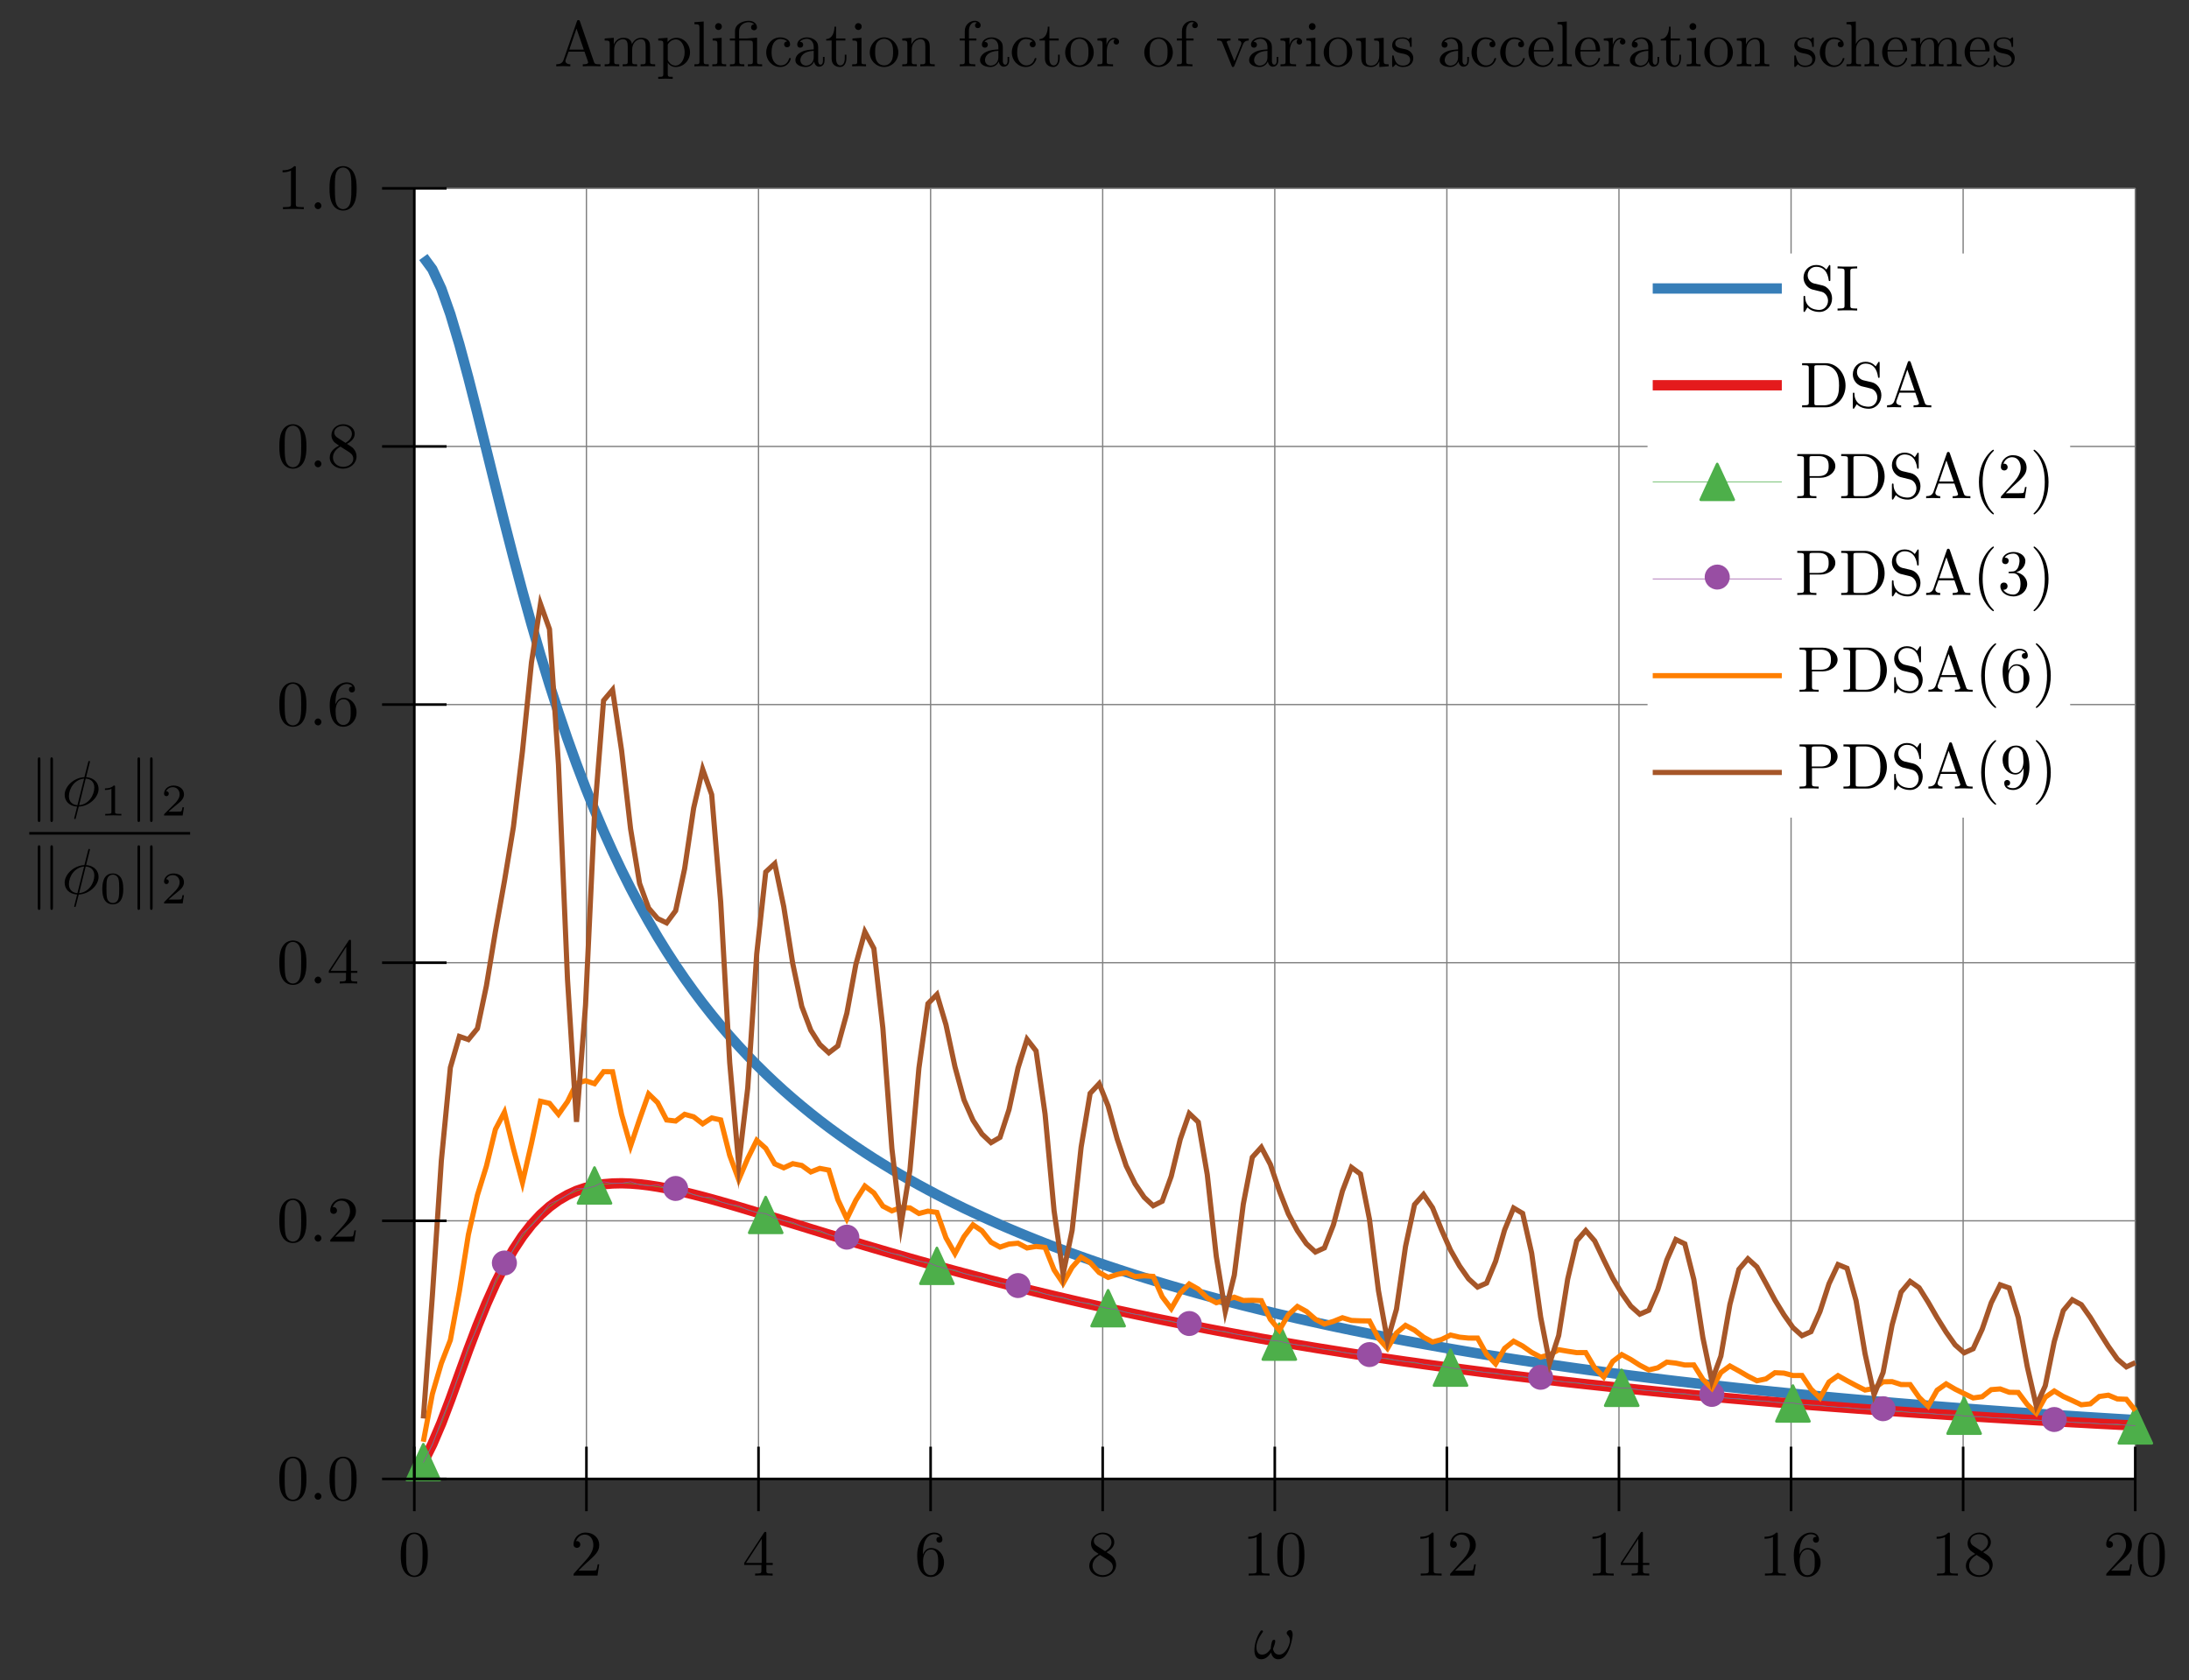 <?xml version="1.0" encoding="UTF-8"?>
<svg xmlns="http://www.w3.org/2000/svg" xmlns:xlink="http://www.w3.org/1999/xlink" width="337.903pt" height="259.387pt" viewBox="0 0 337.903 259.387" version="1.1">
<rect x="0" y="0" width="337.903" height="259.387" fill="#333333" stroke="none"/>
<defs>
<g>
<symbol overflow="visible" id="glyph0-0">
<path style="stroke:none;" d=""/>
</symbol>
<symbol overflow="visible" id="glyph0-1">
<path style="stroke:none;" d="M 3.812 -5.547 C 3.75 -5.656 3.719 -5.734 3.594 -5.734 C 3.531 -5.734 3.453 -5.719 3.375 -5.547 L 0.891 -0.172 C 0.844 -0.062 0.844 -0.047 0.844 0 C 0.844 0.203 1.031 0.203 1.188 0.203 L 6 0.203 C 6.156 0.203 6.344 0.203 6.344 0 C 6.344 -0.047 6.344 -0.078 6.297 -0.156 Z M 3.812 -5.547 "/>
</symbol>
<symbol overflow="visible" id="glyph1-0">
<path style="stroke:none;" d=""/>
</symbol>
<symbol overflow="visible" id="glyph1-1">
<path style="stroke:none;" d="M 4.422 -2.5 C 4.422 -3.562 3.531 -4.422 2.5 -4.422 C 1.422 -4.422 0.547 -3.531 0.547 -2.5 C 0.547 -1.438 1.422 -0.562 2.5 -0.562 C 3.531 -0.562 4.422 -1.422 4.422 -2.5 Z M 4.422 -2.5 "/>
</symbol>
<symbol overflow="visible" id="glyph1-2">
<path style="stroke:none;" d="M 1.719 -7.141 C 1.719 -7.297 1.719 -7.484 1.516 -7.484 C 1.312 -7.484 1.312 -7.25 1.312 -7.109 L 1.312 2.125 C 1.312 2.281 1.312 2.5 1.516 2.5 C 1.719 2.5 1.719 2.312 1.719 2.156 Z M 3.656 -7.109 C 3.656 -7.266 3.656 -7.484 3.453 -7.484 C 3.266 -7.484 3.266 -7.297 3.266 -7.141 L 3.266 2.156 C 3.266 2.312 3.266 2.5 3.453 2.5 C 3.656 2.5 3.656 2.266 3.656 2.125 Z M 3.656 -7.109 "/>
</symbol>
<symbol overflow="visible" id="glyph2-0">
<path style="stroke:none;" d=""/>
</symbol>
<symbol overflow="visible" id="glyph2-1">
<path style="stroke:none;" d="M 6.031 -3.703 C 6.031 -4.156 5.859 -4.406 5.625 -4.406 C 5.375 -4.406 5.109 -4.172 5.109 -3.938 C 5.109 -3.844 5.156 -3.734 5.25 -3.641 C 5.422 -3.484 5.609 -3.219 5.609 -2.797 C 5.609 -2.406 5.406 -1.828 5.109 -1.375 C 4.812 -0.953 4.438 -0.609 3.969 -0.609 C 3.406 -0.609 3.094 -0.969 3 -1.5 C 3.109 -1.766 3.344 -2.406 3.344 -2.688 C 3.344 -2.797 3.297 -2.906 3.156 -2.906 C 3.078 -2.906 2.969 -2.875 2.891 -2.734 C 2.781 -2.531 2.656 -1.891 2.656 -1.531 C 2.328 -1.062 1.938 -0.609 1.312 -0.609 C 0.641 -0.609 0.438 -1.203 0.438 -1.75 C 0.438 -3 1.453 -4.047 1.453 -4.172 C 1.453 -4.281 1.375 -4.359 1.266 -4.359 C 1.141 -4.359 1.062 -4.234 1 -4.141 C 0.5 -3.406 0.125 -2.219 0.125 -1.312 C 0.125 -0.625 0.344 0.109 1.172 0.109 C 1.875 0.109 2.344 -0.391 2.703 -0.938 C 2.797 -0.359 3.188 0.109 3.797 0.109 C 4.578 0.109 5.047 -0.5 5.406 -1.25 C 5.656 -1.734 6.031 -3.094 6.031 -3.703 Z M 6.031 -3.703 "/>
</symbol>
<symbol overflow="visible" id="glyph2-2">
<path style="stroke:none;" d="M 4.359 -6.672 C 4.359 -6.703 4.391 -6.812 4.391 -6.812 C 4.391 -6.828 4.391 -6.922 4.266 -6.922 C 4.172 -6.922 4.156 -6.891 4.109 -6.719 L 3.531 -4.422 C 1.953 -4.359 0.484 -3.047 0.484 -1.688 C 0.484 -0.734 1.188 0.047 2.406 0.125 C 2.328 0.422 2.25 0.75 2.172 1.062 C 2.047 1.531 1.953 1.906 1.953 1.938 C 1.953 2.031 2.031 2.047 2.078 2.047 C 2.125 2.047 2.141 2.031 2.172 2 C 2.188 1.984 2.25 1.75 2.281 1.609 L 2.656 0.125 C 4.266 0.062 5.719 -1.281 5.719 -2.609 C 5.719 -3.406 5.188 -4.312 3.797 -4.422 Z M 2.453 -0.094 C 1.859 -0.125 1.141 -0.484 1.141 -1.469 C 1.141 -2.672 2 -4.062 3.484 -4.203 Z M 3.734 -4.203 C 4.5 -4.156 5.062 -3.703 5.062 -2.828 C 5.062 -1.641 4.203 -0.219 2.719 -0.094 Z M 3.734 -4.203 "/>
</symbol>
<symbol overflow="visible" id="glyph3-0">
<path style="stroke:none;" d=""/>
</symbol>
<symbol overflow="visible" id="glyph3-1">
<path style="stroke:none;" d="M 4.578 -3.188 C 4.578 -3.984 4.531 -4.781 4.188 -5.516 C 3.734 -6.484 2.906 -6.641 2.5 -6.641 C 1.891 -6.641 1.172 -6.375 0.75 -5.453 C 0.438 -4.766 0.391 -3.984 0.391 -3.188 C 0.391 -2.438 0.422 -1.547 0.844 -0.781 C 1.266 0.016 2 0.219 2.484 0.219 C 3.016 0.219 3.781 0.016 4.219 -0.938 C 4.531 -1.625 4.578 -2.406 4.578 -3.188 Z M 2.484 0 C 2.094 0 1.5 -0.25 1.328 -1.203 C 1.219 -1.797 1.219 -2.719 1.219 -3.312 C 1.219 -3.953 1.219 -4.609 1.297 -5.141 C 1.484 -6.328 2.234 -6.422 2.484 -6.422 C 2.812 -6.422 3.469 -6.234 3.656 -5.25 C 3.766 -4.688 3.766 -3.938 3.766 -3.312 C 3.766 -2.562 3.766 -1.891 3.656 -1.25 C 3.5 -0.297 2.938 0 2.484 0 Z M 2.484 0 "/>
</symbol>
<symbol overflow="visible" id="glyph3-2">
<path style="stroke:none;" d="M 1.266 -0.766 L 2.328 -1.797 C 3.875 -3.172 4.469 -3.703 4.469 -4.703 C 4.469 -5.844 3.578 -6.641 2.359 -6.641 C 1.234 -6.641 0.5 -5.719 0.5 -4.828 C 0.5 -4.281 1 -4.281 1.031 -4.281 C 1.203 -4.281 1.547 -4.391 1.547 -4.812 C 1.547 -5.062 1.359 -5.328 1.016 -5.328 C 0.938 -5.328 0.922 -5.328 0.891 -5.312 C 1.109 -5.969 1.656 -6.328 2.234 -6.328 C 3.141 -6.328 3.562 -5.516 3.562 -4.703 C 3.562 -3.906 3.078 -3.125 2.516 -2.5 L 0.609 -0.375 C 0.5 -0.266 0.5 -0.234 0.5 0 L 4.203 0 L 4.469 -1.734 L 4.234 -1.734 C 4.172 -1.438 4.109 -1 4 -0.844 C 3.938 -0.766 3.281 -0.766 3.062 -0.766 Z M 1.266 -0.766 "/>
</symbol>
<symbol overflow="visible" id="glyph3-3">
<path style="stroke:none;" d="M 2.938 -1.641 L 2.938 -0.781 C 2.938 -0.422 2.906 -0.312 2.172 -0.312 L 1.969 -0.312 L 1.969 0 C 2.375 -0.031 2.891 -0.031 3.312 -0.031 C 3.734 -0.031 4.25 -0.031 4.672 0 L 4.672 -0.312 L 4.453 -0.312 C 3.719 -0.312 3.703 -0.422 3.703 -0.781 L 3.703 -1.641 L 4.688 -1.641 L 4.688 -1.953 L 3.703 -1.953 L 3.703 -6.484 C 3.703 -6.688 3.703 -6.75 3.531 -6.75 C 3.453 -6.75 3.422 -6.75 3.344 -6.625 L 0.281 -1.953 L 0.281 -1.641 Z M 2.984 -1.953 L 0.562 -1.953 L 2.984 -5.672 Z M 2.984 -1.953 "/>
</symbol>
<symbol overflow="visible" id="glyph3-4">
<path style="stroke:none;" d="M 1.312 -3.266 L 1.312 -3.516 C 1.312 -6.031 2.547 -6.391 3.062 -6.391 C 3.297 -6.391 3.719 -6.328 3.938 -5.984 C 3.781 -5.984 3.391 -5.984 3.391 -5.547 C 3.391 -5.234 3.625 -5.078 3.844 -5.078 C 4 -5.078 4.312 -5.172 4.312 -5.562 C 4.312 -6.156 3.875 -6.641 3.047 -6.641 C 1.766 -6.641 0.422 -5.359 0.422 -3.156 C 0.422 -0.484 1.578 0.219 2.5 0.219 C 3.609 0.219 4.562 -0.719 4.562 -2.031 C 4.562 -3.297 3.672 -4.25 2.562 -4.25 C 1.891 -4.25 1.516 -3.75 1.312 -3.266 Z M 2.5 -0.062 C 1.875 -0.062 1.578 -0.656 1.516 -0.812 C 1.328 -1.281 1.328 -2.078 1.328 -2.25 C 1.328 -3.031 1.656 -4.031 2.547 -4.031 C 2.719 -4.031 3.172 -4.031 3.484 -3.406 C 3.656 -3.047 3.656 -2.531 3.656 -2.047 C 3.656 -1.562 3.656 -1.062 3.484 -0.703 C 3.188 -0.109 2.734 -0.062 2.5 -0.062 Z M 2.5 -0.062 "/>
</symbol>
<symbol overflow="visible" id="glyph3-5">
<path style="stroke:none;" d="M 1.625 -4.562 C 1.172 -4.859 1.125 -5.188 1.125 -5.359 C 1.125 -5.969 1.781 -6.391 2.484 -6.391 C 3.203 -6.391 3.844 -5.875 3.844 -5.156 C 3.844 -4.578 3.453 -4.109 2.859 -3.766 Z M 3.078 -3.609 C 3.797 -3.984 4.281 -4.5 4.281 -5.156 C 4.281 -6.078 3.406 -6.641 2.5 -6.641 C 1.5 -6.641 0.688 -5.906 0.688 -4.969 C 0.688 -4.797 0.703 -4.344 1.125 -3.875 C 1.234 -3.766 1.609 -3.516 1.859 -3.344 C 1.281 -3.047 0.422 -2.5 0.422 -1.5 C 0.422 -0.453 1.438 0.219 2.484 0.219 C 3.609 0.219 4.562 -0.609 4.562 -1.672 C 4.562 -2.031 4.453 -2.484 4.062 -2.906 C 3.875 -3.109 3.719 -3.203 3.078 -3.609 Z M 2.078 -3.188 L 3.312 -2.406 C 3.594 -2.219 4.062 -1.922 4.062 -1.312 C 4.062 -0.578 3.312 -0.062 2.5 -0.062 C 1.641 -0.062 0.922 -0.672 0.922 -1.5 C 0.922 -2.078 1.234 -2.719 2.078 -3.188 Z M 2.078 -3.188 "/>
</symbol>
<symbol overflow="visible" id="glyph3-6">
<path style="stroke:none;" d="M 2.938 -6.375 C 2.938 -6.625 2.938 -6.641 2.703 -6.641 C 2.078 -6 1.203 -6 0.891 -6 L 0.891 -5.688 C 1.094 -5.688 1.672 -5.688 2.188 -5.953 L 2.188 -0.781 C 2.188 -0.422 2.156 -0.312 1.266 -0.312 L 0.953 -0.312 L 0.953 0 C 1.297 -0.031 2.156 -0.031 2.562 -0.031 C 2.953 -0.031 3.828 -0.031 4.172 0 L 4.172 -0.312 L 3.859 -0.312 C 2.953 -0.312 2.938 -0.422 2.938 -0.781 Z M 2.938 -6.375 "/>
</symbol>
<symbol overflow="visible" id="glyph3-7">
<path style="stroke:none;" d="M 1.906 -0.531 C 1.906 -0.812 1.672 -1.062 1.391 -1.062 C 1.094 -1.062 0.859 -0.812 0.859 -0.531 C 0.859 -0.234 1.094 0 1.391 0 C 1.672 0 1.906 -0.234 1.906 -0.531 Z M 1.906 -0.531 "/>
</symbol>
<symbol overflow="visible" id="glyph3-8">
<path style="stroke:none;" d="M 3.484 -3.875 L 2.203 -4.172 C 1.578 -4.328 1.203 -4.859 1.203 -5.438 C 1.203 -6.141 1.734 -6.75 2.516 -6.75 C 4.172 -6.75 4.391 -5.109 4.453 -4.672 C 4.469 -4.609 4.469 -4.547 4.578 -4.547 C 4.703 -4.547 4.703 -4.594 4.703 -4.781 L 4.703 -6.781 C 4.703 -6.953 4.703 -7.031 4.594 -7.031 C 4.531 -7.031 4.516 -7.016 4.453 -6.891 L 4.094 -6.328 C 3.797 -6.625 3.391 -7.031 2.5 -7.031 C 1.391 -7.031 0.562 -6.156 0.562 -5.094 C 0.562 -4.266 1.094 -3.531 1.859 -3.266 C 1.969 -3.234 2.484 -3.109 3.188 -2.938 C 3.453 -2.875 3.75 -2.797 4.031 -2.438 C 4.234 -2.172 4.344 -1.844 4.344 -1.516 C 4.344 -0.812 3.844 -0.094 3 -0.094 C 2.719 -0.094 1.953 -0.141 1.422 -0.625 C 0.844 -1.172 0.812 -1.797 0.812 -2.156 C 0.797 -2.266 0.719 -2.266 0.688 -2.266 C 0.562 -2.266 0.562 -2.188 0.562 -2.016 L 0.562 -0.016 C 0.562 0.156 0.562 0.219 0.672 0.219 C 0.734 0.219 0.75 0.203 0.812 0.094 C 0.812 0.078 0.844 0.047 1.172 -0.484 C 1.484 -0.141 2.125 0.219 3.016 0.219 C 4.172 0.219 4.969 -0.75 4.969 -1.859 C 4.969 -2.844 4.312 -3.672 3.484 -3.875 Z M 3.484 -3.875 "/>
</symbol>
<symbol overflow="visible" id="glyph3-9">
<path style="stroke:none;" d="M 2.25 -6.031 C 2.25 -6.391 2.266 -6.5 3.062 -6.5 L 3.312 -6.5 L 3.312 -6.812 C 2.969 -6.781 2.188 -6.781 1.797 -6.781 C 1.422 -6.781 0.625 -6.781 0.281 -6.812 L 0.281 -6.5 L 0.531 -6.5 C 1.328 -6.5 1.359 -6.391 1.359 -6.031 L 1.359 -0.781 C 1.359 -0.422 1.328 -0.312 0.531 -0.312 L 0.281 -0.312 L 0.281 0 C 0.625 -0.031 1.422 -0.031 1.797 -0.031 C 2.188 -0.031 2.969 -0.031 3.312 0 L 3.312 -0.312 L 3.062 -0.312 C 2.266 -0.312 2.25 -0.422 2.25 -0.781 Z M 2.25 -6.031 "/>
</symbol>
<symbol overflow="visible" id="glyph3-10">
<path style="stroke:none;" d="M 0.344 -6.812 L 0.344 -6.5 L 0.594 -6.5 C 1.359 -6.5 1.375 -6.391 1.375 -6.031 L 1.375 -0.781 C 1.375 -0.422 1.359 -0.312 0.594 -0.312 L 0.344 -0.312 L 0.344 0 L 4 0 C 5.672 0 7.047 -1.469 7.047 -3.344 C 7.047 -5.25 5.703 -6.812 4 -6.812 Z M 2.719 -0.312 C 2.25 -0.312 2.234 -0.375 2.234 -0.703 L 2.234 -6.094 C 2.234 -6.438 2.25 -6.5 2.719 -6.5 L 3.719 -6.5 C 4.344 -6.5 5.031 -6.281 5.531 -5.578 C 5.969 -4.984 6.047 -4.125 6.047 -3.344 C 6.047 -2.25 5.859 -1.641 5.5 -1.156 C 5.297 -0.891 4.734 -0.312 3.734 -0.312 Z M 2.719 -0.312 "/>
</symbol>
<symbol overflow="visible" id="glyph3-11">
<path style="stroke:none;" d="M 3.969 -6.938 C 3.922 -7.062 3.891 -7.141 3.734 -7.141 C 3.578 -7.141 3.547 -7.078 3.5 -6.938 L 1.438 -0.984 C 1.25 -0.469 0.859 -0.312 0.312 -0.312 L 0.312 0 C 0.547 -0.016 0.984 -0.031 1.328 -0.031 C 1.641 -0.031 2.156 -0.016 2.484 0 L 2.484 -0.312 C 1.984 -0.312 1.734 -0.562 1.734 -0.812 C 1.734 -0.844 1.75 -0.953 1.75 -0.969 L 2.219 -2.266 L 4.672 -2.266 L 5.203 -0.75 C 5.219 -0.703 5.234 -0.641 5.234 -0.609 C 5.234 -0.312 4.672 -0.312 4.406 -0.312 L 4.406 0 C 4.766 -0.031 5.469 -0.031 5.844 -0.031 C 6.266 -0.031 6.734 -0.016 7.141 0 L 7.141 -0.312 L 6.969 -0.312 C 6.375 -0.312 6.234 -0.375 6.125 -0.703 Z M 3.438 -5.828 L 4.562 -2.578 L 2.328 -2.578 Z M 3.438 -5.828 "/>
</symbol>
<symbol overflow="visible" id="glyph3-12">
<path style="stroke:none;" d="M 2.266 -3.156 L 3.953 -3.156 C 5.141 -3.156 6.219 -3.953 6.219 -4.953 C 6.219 -5.938 5.234 -6.812 3.875 -6.812 L 0.344 -6.812 L 0.344 -6.5 L 0.594 -6.5 C 1.359 -6.5 1.375 -6.391 1.375 -6.031 L 1.375 -0.781 C 1.375 -0.422 1.359 -0.312 0.594 -0.312 L 0.344 -0.312 L 0.344 0 C 0.703 -0.031 1.438 -0.031 1.812 -0.031 C 2.188 -0.031 2.938 -0.031 3.297 0 L 3.297 -0.312 L 3.047 -0.312 C 2.281 -0.312 2.266 -0.422 2.266 -0.781 Z M 2.234 -3.406 L 2.234 -6.094 C 2.234 -6.438 2.25 -6.5 2.719 -6.5 L 3.609 -6.5 C 5.188 -6.5 5.188 -5.438 5.188 -4.953 C 5.188 -4.484 5.188 -3.406 3.609 -3.406 Z M 2.234 -3.406 "/>
</symbol>
<symbol overflow="visible" id="glyph3-13">
<path style="stroke:none;" d="M 3.297 2.391 C 3.297 2.359 3.297 2.344 3.125 2.172 C 1.891 0.922 1.562 -0.969 1.562 -2.5 C 1.562 -4.234 1.938 -5.969 3.172 -7.203 C 3.297 -7.328 3.297 -7.344 3.297 -7.375 C 3.297 -7.453 3.266 -7.484 3.203 -7.484 C 3.094 -7.484 2.203 -6.797 1.609 -5.531 C 1.109 -4.438 0.984 -3.328 0.984 -2.5 C 0.984 -1.719 1.094 -0.516 1.641 0.625 C 2.25 1.844 3.094 2.5 3.203 2.5 C 3.266 2.5 3.297 2.469 3.297 2.391 Z M 3.297 2.391 "/>
</symbol>
<symbol overflow="visible" id="glyph3-14">
<path style="stroke:none;" d="M 2.875 -2.5 C 2.875 -3.266 2.766 -4.469 2.219 -5.609 C 1.625 -6.828 0.766 -7.484 0.672 -7.484 C 0.609 -7.484 0.562 -7.438 0.562 -7.375 C 0.562 -7.344 0.562 -7.328 0.75 -7.141 C 1.734 -6.156 2.297 -4.578 2.297 -2.5 C 2.297 -0.781 1.938 0.969 0.703 2.219 C 0.562 2.344 0.562 2.359 0.562 2.391 C 0.562 2.453 0.609 2.5 0.672 2.5 C 0.766 2.5 1.672 1.812 2.25 0.547 C 2.766 -0.547 2.875 -1.656 2.875 -2.5 Z M 2.875 -2.5 "/>
</symbol>
<symbol overflow="visible" id="glyph3-15">
<path style="stroke:none;" d="M 2.891 -3.516 C 3.703 -3.781 4.281 -4.469 4.281 -5.266 C 4.281 -6.078 3.406 -6.641 2.453 -6.641 C 1.453 -6.641 0.688 -6.047 0.688 -5.281 C 0.688 -4.953 0.906 -4.766 1.203 -4.766 C 1.5 -4.766 1.703 -4.984 1.703 -5.281 C 1.703 -5.766 1.234 -5.766 1.094 -5.766 C 1.391 -6.266 2.047 -6.391 2.406 -6.391 C 2.828 -6.391 3.375 -6.172 3.375 -5.281 C 3.375 -5.156 3.344 -4.578 3.094 -4.141 C 2.797 -3.656 2.453 -3.625 2.203 -3.625 C 2.125 -3.609 1.891 -3.594 1.812 -3.594 C 1.734 -3.578 1.672 -3.562 1.672 -3.469 C 1.672 -3.359 1.734 -3.359 1.906 -3.359 L 2.344 -3.359 C 3.156 -3.359 3.531 -2.688 3.531 -1.703 C 3.531 -0.344 2.844 -0.062 2.406 -0.062 C 1.969 -0.062 1.219 -0.234 0.875 -0.812 C 1.219 -0.766 1.531 -0.984 1.531 -1.359 C 1.531 -1.719 1.266 -1.922 0.984 -1.922 C 0.734 -1.922 0.422 -1.781 0.422 -1.344 C 0.422 -0.438 1.344 0.219 2.438 0.219 C 3.656 0.219 4.562 -0.688 4.562 -1.703 C 4.562 -2.516 3.922 -3.297 2.891 -3.516 Z M 2.891 -3.516 "/>
</symbol>
<symbol overflow="visible" id="glyph3-16">
<path style="stroke:none;" d="M 3.656 -3.172 L 3.656 -2.844 C 3.656 -0.516 2.625 -0.062 2.047 -0.062 C 1.875 -0.062 1.328 -0.078 1.062 -0.422 C 1.5 -0.422 1.578 -0.703 1.578 -0.875 C 1.578 -1.188 1.344 -1.328 1.125 -1.328 C 0.969 -1.328 0.672 -1.25 0.672 -0.859 C 0.672 -0.188 1.203 0.219 2.047 0.219 C 3.344 0.219 4.562 -1.141 4.562 -3.281 C 4.562 -5.969 3.406 -6.641 2.516 -6.641 C 1.969 -6.641 1.484 -6.453 1.062 -6.016 C 0.641 -5.562 0.422 -5.141 0.422 -4.391 C 0.422 -3.156 1.297 -2.172 2.406 -2.172 C 3.016 -2.172 3.422 -2.594 3.656 -3.172 Z M 2.422 -2.406 C 2.266 -2.406 1.797 -2.406 1.5 -3.031 C 1.312 -3.406 1.312 -3.891 1.312 -4.391 C 1.312 -4.922 1.312 -5.391 1.531 -5.766 C 1.797 -6.266 2.172 -6.391 2.516 -6.391 C 2.984 -6.391 3.312 -6.047 3.484 -5.609 C 3.594 -5.281 3.641 -4.656 3.641 -4.203 C 3.641 -3.375 3.297 -2.406 2.422 -2.406 Z M 2.422 -2.406 "/>
</symbol>
<symbol overflow="visible" id="glyph3-17">
<path style="stroke:none;" d="M 1.094 -3.422 L 1.094 -0.75 C 1.094 -0.312 0.984 -0.312 0.312 -0.312 L 0.312 0 C 0.672 -0.016 1.172 -0.031 1.453 -0.031 C 1.703 -0.031 2.219 -0.016 2.562 0 L 2.562 -0.312 C 1.891 -0.312 1.781 -0.312 1.781 -0.75 L 1.781 -2.594 C 1.781 -3.625 2.5 -4.188 3.125 -4.188 C 3.766 -4.188 3.875 -3.656 3.875 -3.078 L 3.875 -0.75 C 3.875 -0.312 3.766 -0.312 3.094 -0.312 L 3.094 0 C 3.438 -0.016 3.953 -0.031 4.219 -0.031 C 4.469 -0.031 5 -0.016 5.328 0 L 5.328 -0.312 C 4.672 -0.312 4.562 -0.312 4.562 -0.75 L 4.562 -2.594 C 4.562 -3.625 5.266 -4.188 5.906 -4.188 C 6.531 -4.188 6.641 -3.656 6.641 -3.078 L 6.641 -0.75 C 6.641 -0.312 6.531 -0.312 5.859 -0.312 L 5.859 0 C 6.203 -0.016 6.719 -0.031 6.984 -0.031 C 7.25 -0.031 7.766 -0.016 8.109 0 L 8.109 -0.312 C 7.594 -0.312 7.344 -0.312 7.328 -0.609 L 7.328 -2.516 C 7.328 -3.375 7.328 -3.672 7.016 -4.031 C 6.875 -4.203 6.547 -4.406 5.969 -4.406 C 5.141 -4.406 4.688 -3.812 4.531 -3.422 C 4.391 -4.297 3.656 -4.406 3.203 -4.406 C 2.469 -4.406 2 -3.984 1.719 -3.359 L 1.719 -4.406 L 0.312 -4.297 L 0.312 -3.984 C 1.016 -3.984 1.094 -3.922 1.094 -3.422 Z M 1.094 -3.422 "/>
</symbol>
<symbol overflow="visible" id="glyph3-18">
<path style="stroke:none;" d="M 1.719 -3.75 L 1.719 -4.406 L 0.281 -4.297 L 0.281 -3.984 C 0.984 -3.984 1.062 -3.922 1.062 -3.484 L 1.062 1.172 C 1.062 1.625 0.953 1.625 0.281 1.625 L 0.281 1.938 C 0.625 1.922 1.141 1.906 1.391 1.906 C 1.672 1.906 2.172 1.922 2.516 1.938 L 2.516 1.625 C 1.859 1.625 1.75 1.625 1.75 1.172 L 1.75 -0.594 C 1.797 -0.422 2.219 0.109 2.969 0.109 C 4.156 0.109 5.188 -0.875 5.188 -2.156 C 5.188 -3.422 4.234 -4.406 3.109 -4.406 C 2.328 -4.406 1.906 -3.969 1.719 -3.75 Z M 1.75 -1.141 L 1.75 -3.359 C 2.031 -3.875 2.516 -4.156 3.031 -4.156 C 3.766 -4.156 4.359 -3.281 4.359 -2.156 C 4.359 -0.953 3.672 -0.109 2.938 -0.109 C 2.531 -0.109 2.156 -0.312 1.891 -0.719 C 1.75 -0.922 1.75 -0.938 1.75 -1.141 Z M 1.75 -1.141 "/>
</symbol>
<symbol overflow="visible" id="glyph3-19">
<path style="stroke:none;" d="M 1.766 -6.922 L 0.328 -6.812 L 0.328 -6.5 C 1.031 -6.5 1.109 -6.438 1.109 -5.938 L 1.109 -0.75 C 1.109 -0.312 1 -0.312 0.328 -0.312 L 0.328 0 C 0.656 -0.016 1.188 -0.031 1.438 -0.031 C 1.688 -0.031 2.172 -0.016 2.547 0 L 2.547 -0.312 C 1.875 -0.312 1.766 -0.312 1.766 -0.75 Z M 1.766 -6.922 "/>
</symbol>
<symbol overflow="visible" id="glyph3-20">
<path style="stroke:none;" d="M 1.766 -4.406 L 0.375 -4.297 L 0.375 -3.984 C 1.016 -3.984 1.109 -3.922 1.109 -3.438 L 1.109 -0.75 C 1.109 -0.312 1 -0.312 0.328 -0.312 L 0.328 0 C 0.641 -0.016 1.188 -0.031 1.422 -0.031 C 1.781 -0.031 2.125 -0.016 2.469 0 L 2.469 -0.312 C 1.797 -0.312 1.766 -0.359 1.766 -0.75 Z M 1.797 -6.141 C 1.797 -6.453 1.562 -6.672 1.281 -6.672 C 0.969 -6.672 0.75 -6.406 0.75 -6.141 C 0.75 -5.875 0.969 -5.609 1.281 -5.609 C 1.562 -5.609 1.797 -5.828 1.797 -6.141 Z M 1.797 -6.141 "/>
</symbol>
<symbol overflow="visible" id="glyph3-21">
<path style="stroke:none;" d="M 3.297 -3.984 C 3.75 -3.984 3.812 -3.859 3.812 -3.453 L 3.812 -0.75 C 3.812 -0.312 3.703 -0.312 3.047 -0.312 L 3.047 0 C 3.375 -0.016 3.891 -0.031 4.141 -0.031 C 4.391 -0.031 4.891 -0.016 5.25 0 L 5.25 -0.312 C 4.578 -0.312 4.469 -0.312 4.469 -0.75 L 4.469 -4.422 L 3.219 -4.328 C 3.062 -4.312 3.047 -4.312 3.047 -4.312 C 3.016 -4.297 3 -4.297 2.859 -4.297 L 1.688 -4.297 L 1.688 -5.422 C 1.688 -6.406 2.547 -6.812 3.156 -6.812 C 3.453 -6.812 3.812 -6.703 4.016 -6.484 C 3.609 -6.453 3.547 -6.188 3.547 -6.016 C 3.547 -5.688 3.812 -5.562 4 -5.562 C 4.234 -5.562 4.453 -5.719 4.453 -6.016 C 4.453 -6.609 3.906 -7.031 3.172 -7.031 C 2.25 -7.031 1.062 -6.516 1.062 -5.438 L 1.062 -4.297 L 0.266 -4.297 L 0.266 -3.984 L 1.062 -3.984 L 1.062 -0.75 C 1.062 -0.312 0.953 -0.312 0.281 -0.312 L 0.281 0 C 0.609 -0.016 1.141 -0.031 1.391 -0.031 C 1.641 -0.031 2.125 -0.016 2.5 0 L 2.5 -0.312 C 1.828 -0.312 1.719 -0.312 1.719 -0.75 L 1.719 -3.984 Z M 3.297 -3.984 "/>
</symbol>
<symbol overflow="visible" id="glyph3-22">
<path style="stroke:none;" d="M 1.172 -2.172 C 1.172 -3.797 1.984 -4.219 2.516 -4.219 C 2.609 -4.219 3.234 -4.203 3.578 -3.844 C 3.172 -3.812 3.109 -3.516 3.109 -3.391 C 3.109 -3.125 3.297 -2.938 3.562 -2.938 C 3.828 -2.938 4.031 -3.094 4.031 -3.406 C 4.031 -4.078 3.266 -4.469 2.5 -4.469 C 1.25 -4.469 0.344 -3.391 0.344 -2.156 C 0.344 -0.875 1.328 0.109 2.484 0.109 C 3.812 0.109 4.141 -1.094 4.141 -1.188 C 4.141 -1.281 4.031 -1.281 4 -1.281 C 3.922 -1.281 3.891 -1.25 3.875 -1.188 C 3.594 -0.266 2.938 -0.141 2.578 -0.141 C 2.047 -0.141 1.172 -0.562 1.172 -2.172 Z M 1.172 -2.172 "/>
</symbol>
<symbol overflow="visible" id="glyph3-23">
<path style="stroke:none;" d="M 3.312 -0.75 C 3.359 -0.359 3.625 0.062 4.094 0.062 C 4.312 0.062 4.922 -0.078 4.922 -0.891 L 4.922 -1.453 L 4.672 -1.453 L 4.672 -0.891 C 4.672 -0.312 4.422 -0.25 4.312 -0.25 C 3.984 -0.25 3.938 -0.703 3.938 -0.75 L 3.938 -2.734 C 3.938 -3.156 3.938 -3.547 3.578 -3.922 C 3.188 -4.312 2.688 -4.469 2.219 -4.469 C 1.391 -4.469 0.703 -4 0.703 -3.344 C 0.703 -3.047 0.906 -2.875 1.172 -2.875 C 1.453 -2.875 1.625 -3.078 1.625 -3.328 C 1.625 -3.453 1.578 -3.781 1.109 -3.781 C 1.391 -4.141 1.875 -4.25 2.188 -4.25 C 2.688 -4.25 3.25 -3.859 3.25 -2.969 L 3.25 -2.609 C 2.734 -2.578 2.047 -2.547 1.422 -2.25 C 0.672 -1.906 0.422 -1.391 0.422 -0.953 C 0.422 -0.141 1.391 0.109 2.016 0.109 C 2.672 0.109 3.125 -0.297 3.312 -0.75 Z M 3.25 -2.391 L 3.25 -1.391 C 3.25 -0.453 2.531 -0.109 2.078 -0.109 C 1.594 -0.109 1.188 -0.453 1.188 -0.953 C 1.188 -1.5 1.609 -2.328 3.25 -2.391 Z M 3.25 -2.391 "/>
</symbol>
<symbol overflow="visible" id="glyph3-24">
<path style="stroke:none;" d="M 1.719 -3.984 L 3.156 -3.984 L 3.156 -4.297 L 1.719 -4.297 L 1.719 -6.125 L 1.469 -6.125 C 1.469 -5.312 1.172 -4.25 0.188 -4.203 L 0.188 -3.984 L 1.031 -3.984 L 1.031 -1.234 C 1.031 -0.016 1.969 0.109 2.328 0.109 C 3.031 0.109 3.312 -0.594 3.312 -1.234 L 3.312 -1.797 L 3.062 -1.797 L 3.062 -1.25 C 3.062 -0.516 2.766 -0.141 2.391 -0.141 C 1.719 -0.141 1.719 -1.047 1.719 -1.219 Z M 1.719 -3.984 "/>
</symbol>
<symbol overflow="visible" id="glyph3-25">
<path style="stroke:none;" d="M 4.688 -2.141 C 4.688 -3.406 3.703 -4.469 2.5 -4.469 C 1.25 -4.469 0.281 -3.375 0.281 -2.141 C 0.281 -0.844 1.312 0.109 2.484 0.109 C 3.688 0.109 4.688 -0.875 4.688 -2.141 Z M 2.5 -0.141 C 2.062 -0.141 1.625 -0.344 1.359 -0.812 C 1.109 -1.25 1.109 -1.859 1.109 -2.219 C 1.109 -2.609 1.109 -3.141 1.344 -3.578 C 1.609 -4.031 2.078 -4.25 2.484 -4.25 C 2.922 -4.25 3.344 -4.031 3.609 -3.594 C 3.875 -3.172 3.875 -2.594 3.875 -2.219 C 3.875 -1.859 3.875 -1.312 3.656 -0.875 C 3.422 -0.422 2.984 -0.141 2.5 -0.141 Z M 2.5 -0.141 "/>
</symbol>
<symbol overflow="visible" id="glyph3-26">
<path style="stroke:none;" d="M 1.094 -3.422 L 1.094 -0.75 C 1.094 -0.312 0.984 -0.312 0.312 -0.312 L 0.312 0 C 0.672 -0.016 1.172 -0.031 1.453 -0.031 C 1.703 -0.031 2.219 -0.016 2.562 0 L 2.562 -0.312 C 1.891 -0.312 1.781 -0.312 1.781 -0.75 L 1.781 -2.594 C 1.781 -3.625 2.5 -4.188 3.125 -4.188 C 3.766 -4.188 3.875 -3.656 3.875 -3.078 L 3.875 -0.75 C 3.875 -0.312 3.766 -0.312 3.094 -0.312 L 3.094 0 C 3.438 -0.016 3.953 -0.031 4.219 -0.031 C 4.469 -0.031 5 -0.016 5.328 0 L 5.328 -0.312 C 4.812 -0.312 4.562 -0.312 4.562 -0.609 L 4.562 -2.516 C 4.562 -3.375 4.562 -3.672 4.25 -4.031 C 4.109 -4.203 3.781 -4.406 3.203 -4.406 C 2.469 -4.406 2 -3.984 1.719 -3.359 L 1.719 -4.406 L 0.312 -4.297 L 0.312 -3.984 C 1.016 -3.984 1.094 -3.922 1.094 -3.422 Z M 1.094 -3.422 "/>
</symbol>
<symbol overflow="visible" id="glyph3-27">
<path style="stroke:none;" d="M 1.75 -4.297 L 1.75 -5.453 C 1.75 -6.328 2.219 -6.812 2.656 -6.812 C 2.688 -6.812 2.844 -6.812 2.984 -6.734 C 2.875 -6.703 2.688 -6.562 2.688 -6.312 C 2.688 -6.094 2.844 -5.891 3.125 -5.891 C 3.406 -5.891 3.562 -6.094 3.562 -6.328 C 3.562 -6.703 3.188 -7.031 2.656 -7.031 C 1.969 -7.031 1.109 -6.5 1.109 -5.438 L 1.109 -4.297 L 0.328 -4.297 L 0.328 -3.984 L 1.109 -3.984 L 1.109 -0.75 C 1.109 -0.312 1 -0.312 0.344 -0.312 L 0.344 0 C 0.734 -0.016 1.203 -0.031 1.469 -0.031 C 1.875 -0.031 2.344 -0.031 2.734 0 L 2.734 -0.312 L 2.531 -0.312 C 1.797 -0.312 1.781 -0.422 1.781 -0.781 L 1.781 -3.984 L 2.906 -3.984 L 2.906 -4.297 Z M 1.75 -4.297 "/>
</symbol>
<symbol overflow="visible" id="glyph3-28">
<path style="stroke:none;" d="M 1.672 -3.312 L 1.672 -4.406 L 0.281 -4.297 L 0.281 -3.984 C 0.984 -3.984 1.062 -3.922 1.062 -3.422 L 1.062 -0.75 C 1.062 -0.312 0.953 -0.312 0.281 -0.312 L 0.281 0 C 0.672 -0.016 1.141 -0.031 1.422 -0.031 C 1.812 -0.031 2.281 -0.031 2.688 0 L 2.688 -0.312 L 2.469 -0.312 C 1.734 -0.312 1.719 -0.422 1.719 -0.781 L 1.719 -2.312 C 1.719 -3.297 2.141 -4.188 2.891 -4.188 C 2.953 -4.188 2.984 -4.188 3 -4.172 C 2.969 -4.172 2.766 -4.047 2.766 -3.781 C 2.766 -3.516 2.984 -3.359 3.203 -3.359 C 3.375 -3.359 3.625 -3.484 3.625 -3.797 C 3.625 -4.109 3.312 -4.406 2.891 -4.406 C 2.156 -4.406 1.797 -3.734 1.672 -3.312 Z M 1.672 -3.312 "/>
</symbol>
<symbol overflow="visible" id="glyph3-29">
<path style="stroke:none;" d="M 4.141 -3.312 C 4.234 -3.547 4.406 -3.984 5.062 -3.984 L 5.062 -4.297 C 4.828 -4.281 4.547 -4.266 4.312 -4.266 C 4.078 -4.266 3.625 -4.281 3.453 -4.297 L 3.453 -3.984 C 3.812 -3.984 3.922 -3.75 3.922 -3.562 C 3.922 -3.469 3.906 -3.422 3.875 -3.312 L 2.844 -0.781 L 1.734 -3.562 C 1.672 -3.688 1.672 -3.703 1.672 -3.734 C 1.672 -3.984 2.062 -3.984 2.25 -3.984 L 2.25 -4.297 C 1.938 -4.281 1.391 -4.266 1.156 -4.266 C 0.891 -4.266 0.484 -4.281 0.188 -4.297 L 0.188 -3.984 C 0.812 -3.984 0.859 -3.922 0.984 -3.625 L 2.422 -0.078 C 2.484 0.062 2.5 0.109 2.625 0.109 C 2.766 0.109 2.797 0.016 2.844 -0.078 Z M 4.141 -3.312 "/>
</symbol>
<symbol overflow="visible" id="glyph3-30">
<path style="stroke:none;" d="M 3.891 -0.781 L 3.891 0.109 L 5.328 0 L 5.328 -0.312 C 4.641 -0.312 4.562 -0.375 4.562 -0.875 L 4.562 -4.406 L 3.094 -4.297 L 3.094 -3.984 C 3.781 -3.984 3.875 -3.922 3.875 -3.422 L 3.875 -1.656 C 3.875 -0.781 3.391 -0.109 2.656 -0.109 C 1.828 -0.109 1.781 -0.578 1.781 -1.094 L 1.781 -4.406 L 0.312 -4.297 L 0.312 -3.984 C 1.094 -3.984 1.094 -3.953 1.094 -3.078 L 1.094 -1.578 C 1.094 -0.797 1.094 0.109 2.609 0.109 C 3.172 0.109 3.609 -0.172 3.891 -0.781 Z M 3.891 -0.781 "/>
</symbol>
<symbol overflow="visible" id="glyph3-31">
<path style="stroke:none;" d="M 2.078 -1.938 C 2.297 -1.891 3.109 -1.734 3.109 -1.016 C 3.109 -0.516 2.766 -0.109 1.984 -0.109 C 1.141 -0.109 0.781 -0.672 0.594 -1.531 C 0.562 -1.656 0.562 -1.688 0.453 -1.688 C 0.328 -1.688 0.328 -1.625 0.328 -1.453 L 0.328 -0.125 C 0.328 0.047 0.328 0.109 0.438 0.109 C 0.484 0.109 0.5 0.094 0.688 -0.094 C 0.703 -0.109 0.703 -0.125 0.891 -0.312 C 1.328 0.094 1.781 0.109 1.984 0.109 C 3.125 0.109 3.594 -0.562 3.594 -1.281 C 3.594 -1.797 3.297 -2.109 3.172 -2.219 C 2.844 -2.547 2.453 -2.625 2.031 -2.703 C 1.469 -2.812 0.812 -2.938 0.812 -3.516 C 0.812 -3.875 1.062 -4.281 1.922 -4.281 C 3.016 -4.281 3.078 -3.375 3.094 -3.078 C 3.094 -2.984 3.188 -2.984 3.203 -2.984 C 3.344 -2.984 3.344 -3.031 3.344 -3.219 L 3.344 -4.234 C 3.344 -4.391 3.344 -4.469 3.234 -4.469 C 3.188 -4.469 3.156 -4.469 3.031 -4.344 C 3 -4.312 2.906 -4.219 2.859 -4.188 C 2.484 -4.469 2.078 -4.469 1.922 -4.469 C 0.703 -4.469 0.328 -3.797 0.328 -3.234 C 0.328 -2.891 0.484 -2.609 0.75 -2.391 C 1.078 -2.141 1.359 -2.078 2.078 -1.938 Z M 2.078 -1.938 "/>
</symbol>
<symbol overflow="visible" id="glyph3-32">
<path style="stroke:none;" d="M 1.109 -2.516 C 1.172 -4 2.016 -4.25 2.359 -4.25 C 3.375 -4.25 3.484 -2.906 3.484 -2.516 Z M 1.109 -2.297 L 3.891 -2.297 C 4.109 -2.297 4.141 -2.297 4.141 -2.516 C 4.141 -3.5 3.594 -4.469 2.359 -4.469 C 1.203 -4.469 0.281 -3.438 0.281 -2.188 C 0.281 -0.859 1.328 0.109 2.469 0.109 C 3.688 0.109 4.141 -1 4.141 -1.188 C 4.141 -1.281 4.062 -1.312 4 -1.312 C 3.922 -1.312 3.891 -1.25 3.875 -1.172 C 3.531 -0.141 2.625 -0.141 2.531 -0.141 C 2.031 -0.141 1.641 -0.438 1.406 -0.812 C 1.109 -1.281 1.109 -1.938 1.109 -2.297 Z M 1.109 -2.297 "/>
</symbol>
<symbol overflow="visible" id="glyph3-33">
<path style="stroke:none;" d="M 1.094 -0.75 C 1.094 -0.312 0.984 -0.312 0.312 -0.312 L 0.312 0 C 0.672 -0.016 1.172 -0.031 1.453 -0.031 C 1.703 -0.031 2.219 -0.016 2.562 0 L 2.562 -0.312 C 1.891 -0.312 1.781 -0.312 1.781 -0.75 L 1.781 -2.594 C 1.781 -3.625 2.5 -4.188 3.125 -4.188 C 3.766 -4.188 3.875 -3.656 3.875 -3.078 L 3.875 -0.75 C 3.875 -0.312 3.766 -0.312 3.094 -0.312 L 3.094 0 C 3.438 -0.016 3.953 -0.031 4.219 -0.031 C 4.469 -0.031 5 -0.016 5.328 0 L 5.328 -0.312 C 4.812 -0.312 4.562 -0.312 4.562 -0.609 L 4.562 -2.516 C 4.562 -3.375 4.562 -3.672 4.25 -4.031 C 4.109 -4.203 3.781 -4.406 3.203 -4.406 C 2.359 -4.406 1.922 -3.812 1.75 -3.422 L 1.75 -6.922 L 0.312 -6.812 L 0.312 -6.5 C 1.016 -6.5 1.094 -6.438 1.094 -5.938 Z M 1.094 -0.75 "/>
</symbol>
<symbol overflow="visible" id="glyph4-0">
<path style="stroke:none;" d=""/>
</symbol>
<symbol overflow="visible" id="glyph4-1">
<path style="stroke:none;" d="M 2.328 -4.438 C 2.328 -4.625 2.328 -4.625 2.125 -4.625 C 1.672 -4.188 1.047 -4.188 0.766 -4.188 L 0.766 -3.938 C 0.922 -3.938 1.391 -3.938 1.766 -4.125 L 1.766 -0.578 C 1.766 -0.344 1.766 -0.25 1.078 -0.25 L 0.812 -0.25 L 0.812 0 C 0.938 0 1.797 -0.031 2.047 -0.031 C 2.266 -0.031 3.141 0 3.297 0 L 3.297 -0.25 L 3.031 -0.25 C 2.328 -0.25 2.328 -0.344 2.328 -0.578 Z M 2.328 -4.438 "/>
</symbol>
<symbol overflow="visible" id="glyph4-2">
<path style="stroke:none;" d="M 3.516 -1.266 L 3.281 -1.266 C 3.266 -1.109 3.188 -0.703 3.094 -0.641 C 3.047 -0.594 2.516 -0.594 2.406 -0.594 L 1.125 -0.594 C 1.859 -1.234 2.109 -1.438 2.516 -1.766 C 3.031 -2.172 3.516 -2.609 3.516 -3.266 C 3.516 -4.109 2.781 -4.625 1.891 -4.625 C 1.031 -4.625 0.438 -4.016 0.438 -3.375 C 0.438 -3.031 0.734 -2.984 0.812 -2.984 C 0.969 -2.984 1.172 -3.109 1.172 -3.359 C 1.172 -3.484 1.125 -3.734 0.766 -3.734 C 0.984 -4.219 1.453 -4.375 1.781 -4.375 C 2.484 -4.375 2.844 -3.828 2.844 -3.266 C 2.844 -2.656 2.406 -2.188 2.188 -1.938 L 0.516 -0.266 C 0.438 -0.203 0.438 -0.188 0.438 0 L 3.312 0 Z M 3.516 -1.266 "/>
</symbol>
<symbol overflow="visible" id="glyph4-3">
<path style="stroke:none;" d="M 3.594 -2.219 C 3.594 -2.984 3.5 -3.547 3.188 -4.031 C 2.969 -4.344 2.531 -4.625 1.984 -4.625 C 0.359 -4.625 0.359 -2.719 0.359 -2.219 C 0.359 -1.719 0.359 0.141 1.984 0.141 C 3.594 0.141 3.594 -1.719 3.594 -2.219 Z M 1.984 -0.062 C 1.656 -0.062 1.234 -0.25 1.094 -0.812 C 1 -1.219 1 -1.797 1 -2.312 C 1 -2.828 1 -3.359 1.094 -3.734 C 1.25 -4.281 1.688 -4.438 1.984 -4.438 C 2.359 -4.438 2.719 -4.203 2.844 -3.797 C 2.953 -3.422 2.969 -2.922 2.969 -2.312 C 2.969 -1.797 2.969 -1.281 2.875 -0.844 C 2.734 -0.203 2.266 -0.062 1.984 -0.062 Z M 1.984 -0.062 "/>
</symbol>
</g>
<clipPath id="clip1">
  <path d="M 42 17 L 337.902 17 L 337.902 242 L 42 242 Z M 42 17 "/>
</clipPath>
<clipPath id="clip2">
  <path d="M 42 160 L 337.902 160 L 337.902 249 L 42 249 Z M 42 160 "/>
</clipPath>
<clipPath id="clip3">
  <path d="M 54 154 L 337.902 154 L 337.902 234 L 54 234 Z M 54 154 "/>
</clipPath>
<clipPath id="clip4">
  <path d="M 54 81 L 337.902 81 L 337.902 231 L 54 231 Z M 54 81 "/>
</clipPath>
</defs>
<g id="surface1">
<path style=" stroke:none;fill-rule:nonzero;fill:rgb(100%,100%,100%);fill-opacity:1;" d="M 63.957 228.332 L 63.957 29.078 L 329.625 29.078 L 329.625 228.332 Z M 63.957 228.332 "/>
<path style="fill:none;stroke-width:0.199;stroke-linecap:butt;stroke-linejoin:miter;stroke:rgb(50%,50%,50%);stroke-opacity:1;stroke-miterlimit:10;" d="M 0 -0 L 0 199.254 " transform="matrix(1,0,0,-1,63.957,228.332)"/>
<path style="fill:none;stroke-width:0.199;stroke-linecap:butt;stroke-linejoin:miter;stroke:rgb(50%,50%,50%);stroke-opacity:1;stroke-miterlimit:10;" d="M 26.566 -0 L 26.566 199.254 " transform="matrix(1,0,0,-1,63.957,228.332)"/>
<path style="fill:none;stroke-width:0.199;stroke-linecap:butt;stroke-linejoin:miter;stroke:rgb(50%,50%,50%);stroke-opacity:1;stroke-miterlimit:10;" d="M 53.129 -0 L 53.129 199.254 " transform="matrix(1,0,0,-1,63.957,228.332)"/>
<path style="fill:none;stroke-width:0.199;stroke-linecap:butt;stroke-linejoin:miter;stroke:rgb(50%,50%,50%);stroke-opacity:1;stroke-miterlimit:10;" d="M 79.695 -0 L 79.695 199.254 " transform="matrix(1,0,0,-1,63.957,228.332)"/>
<path style="fill:none;stroke-width:0.199;stroke-linecap:butt;stroke-linejoin:miter;stroke:rgb(50%,50%,50%);stroke-opacity:1;stroke-miterlimit:10;" d="M 106.258 -0 L 106.258 199.254 " transform="matrix(1,0,0,-1,63.957,228.332)"/>
<path style="fill:none;stroke-width:0.199;stroke-linecap:butt;stroke-linejoin:miter;stroke:rgb(50%,50%,50%);stroke-opacity:1;stroke-miterlimit:10;" d="M 132.824 -0 L 132.824 199.254 " transform="matrix(1,0,0,-1,63.957,228.332)"/>
<path style="fill:none;stroke-width:0.199;stroke-linecap:butt;stroke-linejoin:miter;stroke:rgb(50%,50%,50%);stroke-opacity:1;stroke-miterlimit:10;" d="M 159.387 -0 L 159.387 199.254 " transform="matrix(1,0,0,-1,63.957,228.332)"/>
<path style="fill:none;stroke-width:0.199;stroke-linecap:butt;stroke-linejoin:miter;stroke:rgb(50%,50%,50%);stroke-opacity:1;stroke-miterlimit:10;" d="M 185.953 -0 L 185.953 199.254 " transform="matrix(1,0,0,-1,63.957,228.332)"/>
<path style="fill:none;stroke-width:0.199;stroke-linecap:butt;stroke-linejoin:miter;stroke:rgb(50%,50%,50%);stroke-opacity:1;stroke-miterlimit:10;" d="M 212.52 -0 L 212.52 199.254 " transform="matrix(1,0,0,-1,63.957,228.332)"/>
<path style="fill:none;stroke-width:0.199;stroke-linecap:butt;stroke-linejoin:miter;stroke:rgb(50%,50%,50%);stroke-opacity:1;stroke-miterlimit:10;" d="M 239.082 -0 L 239.082 199.254 " transform="matrix(1,0,0,-1,63.957,228.332)"/>
<path style="fill:none;stroke-width:0.199;stroke-linecap:butt;stroke-linejoin:miter;stroke:rgb(50%,50%,50%);stroke-opacity:1;stroke-miterlimit:10;" d="M 265.648 -0 L 265.648 199.254 " transform="matrix(1,0,0,-1,63.957,228.332)"/>
<path style="fill:none;stroke-width:0.199;stroke-linecap:butt;stroke-linejoin:miter;stroke:rgb(50%,50%,50%);stroke-opacity:1;stroke-miterlimit:10;" d="M 0 -0 L 265.668 -0 " transform="matrix(1,0,0,-1,63.957,228.332)"/>
<path style="fill:none;stroke-width:0.199;stroke-linecap:butt;stroke-linejoin:miter;stroke:rgb(50%,50%,50%);stroke-opacity:1;stroke-miterlimit:10;" d="M 0 39.852 L 265.668 39.852 " transform="matrix(1,0,0,-1,63.957,228.332)"/>
<path style="fill:none;stroke-width:0.199;stroke-linecap:butt;stroke-linejoin:miter;stroke:rgb(50%,50%,50%);stroke-opacity:1;stroke-miterlimit:10;" d="M 0 79.699 L 265.668 79.699 " transform="matrix(1,0,0,-1,63.957,228.332)"/>
<path style="fill:none;stroke-width:0.199;stroke-linecap:butt;stroke-linejoin:miter;stroke:rgb(50%,50%,50%);stroke-opacity:1;stroke-miterlimit:10;" d="M 0 119.555 L 265.668 119.555 " transform="matrix(1,0,0,-1,63.957,228.332)"/>
<path style="fill:none;stroke-width:0.199;stroke-linecap:butt;stroke-linejoin:miter;stroke:rgb(50%,50%,50%);stroke-opacity:1;stroke-miterlimit:10;" d="M 0 159.406 L 265.668 159.406 " transform="matrix(1,0,0,-1,63.957,228.332)"/>
<path style="fill:none;stroke-width:0.199;stroke-linecap:butt;stroke-linejoin:miter;stroke:rgb(50%,50%,50%);stroke-opacity:1;stroke-miterlimit:10;" d="M 0 199.254 L 265.668 199.254 " transform="matrix(1,0,0,-1,63.957,228.332)"/>
<g clip-path="url(#clip1)" clip-rule="nonzero">
<path style="fill:none;stroke-width:1.594;stroke-linecap:butt;stroke-linejoin:miter;stroke:rgb(21.57%,49.413%,72.156%);stroke-opacity:1;stroke-miterlimit:10;" d="M 1.391 188.648 L 2.781 186.758 L 4.172 183.754 L 5.563 179.816 L 6.953 175.152 L 8.344 169.992 L 9.738 164.512 L 11.129 158.887 L 12.52 153.242 L 13.91 147.672 L 15.301 142.246 L 16.691 137.008 L 18.082 131.988 L 19.473 127.199 L 20.863 122.644 L 22.254 118.324 L 23.645 114.238 L 25.035 110.371 L 26.426 106.711 L 27.82 103.254 L 29.211 99.984 L 30.602 96.891 L 31.992 93.961 L 33.383 91.187 L 34.773 88.559 L 36.164 86.066 L 37.555 83.691 L 38.945 81.441 L 40.336 79.301 L 41.727 77.258 L 43.117 75.316 L 44.508 73.461 L 45.902 71.691 L 47.293 69.996 L 48.684 68.375 L 50.074 66.824 L 51.465 65.34 L 52.855 63.91 L 54.246 62.539 L 55.637 61.223 L 57.027 59.953 L 58.418 58.734 L 59.809 57.562 L 61.199 56.426 L 62.59 55.332 L 63.984 54.273 L 65.375 53.254 L 66.766 52.266 L 68.156 51.309 L 69.547 50.383 L 70.938 49.484 L 72.328 48.617 L 73.719 47.77 L 75.109 46.949 L 76.5 46.152 L 77.891 45.379 L 79.281 44.625 L 80.672 43.891 L 82.066 43.176 L 83.457 42.48 L 84.848 41.801 L 86.238 41.145 L 87.629 40.496 L 89.02 39.867 L 90.41 39.25 L 91.801 38.652 L 93.191 38.066 L 94.582 37.496 L 95.973 36.934 L 97.363 36.387 L 98.754 35.852 L 100.148 35.328 L 101.539 34.812 L 102.93 34.312 L 104.32 33.82 L 105.711 33.34 L 107.102 32.867 L 108.492 32.406 L 109.883 31.953 L 111.273 31.508 L 112.664 31.07 L 114.055 30.645 L 115.445 30.223 L 116.84 29.812 L 118.231 29.41 L 119.621 29.016 L 121.012 28.625 L 122.402 28.242 L 123.793 27.867 L 125.184 27.5 L 126.574 27.137 L 127.965 26.781 L 130.746 26.094 L 132.137 25.754 L 133.527 25.422 L 134.922 25.102 L 136.313 24.777 L 137.703 24.465 L 140.484 23.855 L 141.875 23.555 L 143.266 23.262 L 144.656 22.973 L 147.438 22.41 L 148.828 22.133 L 150.219 21.863 L 151.609 21.598 L 153.004 21.336 L 154.395 21.078 L 157.176 20.578 L 158.566 20.332 L 159.957 20.09 L 161.348 19.852 L 162.738 19.617 L 164.129 19.387 L 165.52 19.16 L 168.301 18.715 L 169.691 18.5 L 171.082 18.289 L 172.477 18.078 L 173.867 17.871 L 175.258 17.668 L 178.039 17.27 L 179.43 17.074 L 180.82 16.883 L 183.602 16.508 L 184.992 16.324 L 187.773 15.965 L 189.168 15.793 L 190.559 15.617 L 194.731 15.113 L 198.902 14.633 L 200.293 14.477 L 204.465 14.02 L 205.856 13.875 L 207.25 13.727 L 208.641 13.586 L 210.031 13.441 L 211.422 13.301 L 214.203 13.027 L 216.984 12.762 L 219.766 12.504 L 222.547 12.254 L 223.938 12.133 L 225.332 12.008 L 226.723 11.887 L 229.504 11.652 L 235.066 11.199 L 236.457 11.09 L 242.02 10.668 L 243.414 10.566 L 246.195 10.363 L 247.586 10.266 L 248.977 10.172 L 250.367 10.074 L 251.758 9.98 L 253.148 9.883 L 255.93 9.703 L 257.32 9.609 L 258.711 9.523 L 260.102 9.434 L 261.496 9.348 L 262.887 9.262 L 264.277 9.18 L 265.668 9.094 " transform="matrix(1,0,0,-1,63.957,228.332)"/>
</g>
<g clip-path="url(#clip2)" clip-rule="nonzero">
<path style="fill:none;stroke-width:1.594;stroke-linecap:butt;stroke-linejoin:miter;stroke:rgb(89.412%,10.196%,10.979%);stroke-opacity:1;stroke-miterlimit:10;" d="M 1.391 2.57 L 2.781 5.367 L 4.172 8.621 L 5.563 12.285 L 6.953 16.141 L 8.344 19.977 L 9.738 23.656 L 11.129 27.074 L 12.52 30.184 L 13.91 32.953 L 15.301 35.383 L 16.691 37.48 L 18.082 39.27 L 19.473 40.773 L 20.863 42.02 L 22.254 43.035 L 23.645 43.844 L 25.035 44.477 L 26.426 44.949 L 27.82 45.285 L 29.211 45.504 L 30.602 45.617 L 31.992 45.648 L 33.383 45.602 L 34.773 45.492 L 36.164 45.324 L 37.555 45.109 L 38.945 44.859 L 40.336 44.57 L 41.727 44.258 L 43.117 43.918 L 44.508 43.559 L 45.902 43.184 L 47.293 42.793 L 48.684 42.395 L 50.074 41.988 L 52.855 41.152 L 54.246 40.73 L 58.418 39.441 L 59.809 39.016 L 61.199 38.586 L 62.59 38.16 L 63.984 37.734 L 66.766 36.891 L 68.156 36.477 L 69.547 36.059 L 70.938 35.648 L 73.719 34.836 L 76.5 34.039 L 77.891 33.645 L 80.672 32.871 L 82.066 32.492 L 83.457 32.113 L 84.848 31.742 L 87.629 31.008 L 89.02 30.648 L 91.801 29.937 L 95.973 28.906 L 98.754 28.242 L 100.148 27.914 L 101.539 27.59 L 102.93 27.27 L 104.32 26.953 L 105.711 26.645 L 107.102 26.332 L 108.492 26.027 L 111.273 25.434 L 112.664 25.141 L 114.055 24.852 L 115.445 24.566 L 116.84 24.285 L 119.621 23.73 L 122.402 23.191 L 123.793 22.926 L 126.574 22.41 L 127.965 22.156 L 130.746 21.656 L 133.527 21.172 L 134.922 20.937 L 136.313 20.699 L 139.094 20.238 L 141.875 19.793 L 144.656 19.355 L 146.047 19.141 L 147.438 18.934 L 148.828 18.723 L 151.609 18.316 L 153.004 18.113 L 154.395 17.922 L 155.785 17.723 L 157.176 17.531 L 159.957 17.156 L 162.738 16.789 L 164.129 16.609 L 166.91 16.258 L 168.301 16.086 L 171.082 15.75 L 172.477 15.582 L 173.867 15.418 L 176.648 15.098 L 179.43 14.785 L 180.82 14.633 L 184.992 14.187 L 186.383 14.043 L 187.773 13.902 L 189.168 13.758 L 190.559 13.621 L 191.949 13.48 L 194.731 13.215 L 196.121 13.078 L 198.902 12.82 L 203.074 12.445 L 205.856 12.203 L 207.25 12.086 L 211.422 11.734 L 212.813 11.625 L 214.203 11.512 L 215.594 11.402 L 216.984 11.297 L 218.375 11.187 L 222.547 10.871 L 223.938 10.773 L 225.332 10.672 L 226.723 10.57 L 229.504 10.375 L 230.895 10.281 L 232.285 10.184 L 235.066 10.004 L 236.457 9.91 L 239.238 9.73 L 242.02 9.559 L 243.414 9.473 L 244.805 9.391 L 246.195 9.305 L 250.367 9.059 L 253.148 8.902 L 254.539 8.828 L 255.93 8.746 L 257.32 8.676 L 258.711 8.598 L 260.102 8.523 L 261.496 8.453 L 262.887 8.379 L 265.668 8.238 " transform="matrix(1,0,0,-1,63.957,228.332)"/>
</g>
<path style="fill:none;stroke-width:0.1;stroke-linecap:butt;stroke-linejoin:miter;stroke:rgb(30.196%,68.625%,29.019%);stroke-opacity:1;stroke-miterlimit:10;" d="M 1.391 2.57 L 2.781 5.367 L 4.172 8.621 L 5.563 12.285 L 6.953 16.141 L 8.344 19.977 L 9.738 23.656 L 11.129 27.074 L 12.52 30.184 L 13.91 32.953 L 15.301 35.383 L 16.691 37.48 L 18.082 39.27 L 19.473 40.773 L 20.863 42.02 L 22.254 43.035 L 23.645 43.844 L 25.035 44.477 L 26.426 44.949 L 27.82 45.285 L 29.211 45.504 L 30.602 45.617 L 31.992 45.648 L 33.383 45.602 L 34.773 45.492 L 36.164 45.324 L 37.555 45.109 L 38.945 44.859 L 40.336 44.57 L 41.727 44.258 L 43.117 43.918 L 44.508 43.559 L 45.902 43.184 L 47.293 42.793 L 48.684 42.395 L 50.074 41.988 L 52.855 41.152 L 54.246 40.73 L 58.418 39.441 L 59.809 39.016 L 61.199 38.586 L 62.59 38.16 L 63.984 37.734 L 66.766 36.891 L 68.156 36.477 L 69.547 36.059 L 70.938 35.648 L 73.719 34.836 L 76.5 34.039 L 77.891 33.645 L 80.672 32.871 L 82.066 32.492 L 83.457 32.113 L 84.848 31.742 L 87.629 31.008 L 89.02 30.648 L 91.801 29.937 L 95.973 28.906 L 98.754 28.242 L 100.148 27.914 L 101.539 27.59 L 102.93 27.27 L 104.32 26.953 L 105.711 26.645 L 107.102 26.332 L 108.492 26.027 L 111.273 25.434 L 112.664 25.141 L 114.055 24.852 L 115.445 24.566 L 116.84 24.285 L 119.621 23.73 L 122.402 23.191 L 123.793 22.926 L 126.574 22.41 L 127.965 22.156 L 130.746 21.656 L 133.527 21.172 L 134.922 20.937 L 136.313 20.699 L 139.094 20.238 L 141.875 19.793 L 144.656 19.355 L 146.047 19.141 L 147.438 18.934 L 148.828 18.723 L 151.609 18.316 L 153.004 18.113 L 154.395 17.922 L 155.785 17.723 L 157.176 17.531 L 159.957 17.156 L 162.738 16.789 L 164.129 16.609 L 166.91 16.258 L 168.301 16.086 L 171.082 15.75 L 172.477 15.582 L 173.867 15.418 L 176.648 15.098 L 179.43 14.785 L 180.82 14.633 L 184.992 14.187 L 186.383 14.043 L 187.773 13.902 L 189.168 13.758 L 190.559 13.621 L 191.949 13.48 L 194.731 13.215 L 196.121 13.078 L 198.902 12.82 L 203.074 12.445 L 205.856 12.203 L 207.25 12.086 L 211.422 11.734 L 212.813 11.625 L 214.203 11.512 L 215.594 11.402 L 216.984 11.297 L 218.375 11.187 L 222.547 10.871 L 223.938 10.773 L 225.332 10.672 L 226.723 10.57 L 229.504 10.375 L 230.895 10.281 L 232.285 10.184 L 235.066 10.004 L 236.457 9.91 L 239.238 9.73 L 242.02 9.559 L 243.414 9.473 L 244.805 9.391 L 246.195 9.305 L 250.367 9.059 L 253.148 8.902 L 254.539 8.828 L 255.93 8.746 L 257.32 8.676 L 258.711 8.598 L 260.102 8.523 L 261.496 8.453 L 262.887 8.379 L 265.668 8.238 " transform="matrix(1,0,0,-1,63.957,228.332)"/>
<g style="fill:rgb(30.196%,68.625%,29.019%);fill-opacity:1;">
  <use xlink:href="#glyph0-1" x="61.75" y="228.502"/>
</g>
<g style="fill:rgb(30.196%,68.625%,29.019%);fill-opacity:1;">
  <use xlink:href="#glyph0-1" x="88.177" y="185.788"/>
</g>
<g style="fill:rgb(30.196%,68.625%,29.019%);fill-opacity:1;">
  <use xlink:href="#glyph0-1" x="114.605" y="190.342"/>
</g>
<g style="fill:rgb(30.196%,68.625%,29.019%);fill-opacity:1;">
  <use xlink:href="#glyph0-1" x="141.032" y="198.199"/>
</g>
<g style="fill:rgb(30.196%,68.625%,29.019%);fill-opacity:1;">
  <use xlink:href="#glyph0-1" x="167.459" y="204.738"/>
</g>
<g style="fill:rgb(30.196%,68.625%,29.019%);fill-opacity:1;">
  <use xlink:href="#glyph0-1" x="193.887" y="209.898"/>
</g>
<g style="fill:rgb(30.196%,68.625%,29.019%);fill-opacity:1;">
  <use xlink:href="#glyph0-1" x="220.314" y="213.914"/>
</g>
<g style="fill:rgb(30.196%,68.625%,29.019%);fill-opacity:1;">
  <use xlink:href="#glyph0-1" x="246.741" y="217.028"/>
</g>
<g style="fill:rgb(30.196%,68.625%,29.019%);fill-opacity:1;">
  <use xlink:href="#glyph0-1" x="273.168" y="219.448"/>
</g>
<g style="fill:rgb(30.196%,68.625%,29.019%);fill-opacity:1;">
  <use xlink:href="#glyph0-1" x="299.596" y="221.339"/>
</g>
<g style="fill:rgb(30.196%,68.625%,29.019%);fill-opacity:1;">
  <use xlink:href="#glyph0-1" x="326.023" y="222.832"/>
</g>
<path style="fill:none;stroke-width:0.1;stroke-linecap:butt;stroke-linejoin:miter;stroke:rgb(59.607%,30.588%,63.921%);stroke-opacity:1;stroke-miterlimit:10;" d="M 1.391 2.523 L 2.781 5.242 L 4.172 9.047 L 5.563 12.43 L 6.953 16.328 L 8.344 20.437 L 9.738 23.336 L 11.129 26.777 L 12.52 30.734 L 13.91 33.062 L 15.301 35.492 L 16.691 37.906 L 18.082 39.074 L 19.473 40.598 L 20.863 42.488 L 22.254 43.07 L 23.645 43.883 L 25.035 44.82 L 26.426 44.832 L 27.82 45.18 L 29.211 45.883 L 30.602 45.629 L 31.992 45.656 L 33.383 45.887 L 34.773 45.418 L 36.164 45.254 L 37.555 45.426 L 38.945 44.852 L 40.336 44.57 L 41.727 44.496 L 43.117 43.867 L 44.508 43.508 L 45.902 43.453 L 47.293 42.785 L 48.684 42.391 L 50.074 42.191 L 51.465 41.535 L 52.855 41.113 L 54.246 40.961 L 55.637 40.289 L 57.027 39.867 L 58.418 39.621 L 59.809 38.988 L 61.199 38.559 L 62.59 38.367 L 63.984 37.723 L 65.375 37.301 L 66.766 37.051 L 68.156 36.453 L 69.547 36.035 L 70.938 35.836 L 72.328 35.23 L 73.719 34.828 L 75.109 34.578 L 76.5 34.02 L 77.891 33.625 L 79.281 33.426 L 80.672 32.859 L 82.066 32.484 L 83.457 32.246 L 84.848 31.723 L 86.238 31.355 L 87.629 31.164 L 89.02 30.637 L 90.41 30.285 L 91.801 30.059 L 93.191 29.578 L 94.582 29.234 L 95.973 29.051 L 97.363 28.562 L 98.754 28.234 L 100.148 28.027 L 101.539 27.578 L 102.93 27.258 L 104.32 27.09 L 105.711 26.633 L 107.102 26.328 L 108.492 26.137 L 109.883 25.719 L 111.273 25.422 L 112.664 25.27 L 114.055 24.844 L 115.445 24.559 L 116.84 24.383 L 118.231 23.996 L 119.621 23.719 L 121.012 23.582 L 122.402 23.184 L 123.793 22.922 L 125.184 22.762 L 126.574 22.398 L 127.965 22.145 L 129.356 22.023 L 130.746 21.652 L 132.137 21.406 L 133.527 21.266 L 134.922 20.926 L 136.313 20.691 L 137.703 20.582 L 139.094 20.234 L 140.484 20.008 L 141.875 19.883 L 143.266 19.566 L 144.656 19.348 L 146.047 19.25 L 147.438 18.922 L 148.828 18.715 L 150.219 18.605 L 151.609 18.305 L 153.004 18.109 L 154.395 18.023 L 155.785 17.715 L 157.176 17.527 L 158.566 17.426 L 159.957 17.148 L 161.348 16.961 L 162.738 16.891 L 164.129 16.605 L 165.52 16.426 L 166.91 16.34 L 168.301 16.078 L 169.691 15.906 L 171.082 15.848 L 172.477 15.574 L 173.867 15.414 L 175.258 15.34 L 176.648 15.094 L 178.039 14.934 L 179.43 14.883 L 180.82 14.629 L 182.211 14.477 L 183.602 14.41 L 184.992 14.18 L 186.383 14.039 L 187.773 13.996 L 189.168 13.75 L 190.559 13.613 L 191.949 13.559 L 193.34 13.34 L 194.731 13.207 L 196.121 13.176 L 197.512 12.945 L 198.902 12.816 L 200.293 12.77 L 201.684 12.562 L 203.074 12.441 L 204.465 12.414 L 205.856 12.199 L 207.25 12.078 L 208.641 12.039 L 210.031 11.844 L 211.422 11.73 L 212.813 11.715 L 214.203 11.508 L 215.594 11.398 L 216.984 11.367 L 218.375 11.184 L 219.766 11.078 L 221.156 11.062 L 222.547 10.871 L 223.938 10.77 L 225.332 10.742 L 226.723 10.566 L 228.113 10.469 L 229.504 10.465 L 230.895 10.277 L 232.285 10.184 L 233.676 10.164 L 235.066 9.996 L 236.457 9.906 L 237.848 9.906 L 239.238 9.73 L 240.629 9.641 L 242.02 9.629 L 243.414 9.469 L 244.805 9.383 L 246.195 9.391 L 247.586 9.219 L 248.977 9.141 L 250.367 9.129 L 251.758 8.977 L 253.148 8.898 L 254.539 8.91 L 255.93 8.746 L 257.32 8.672 L 258.711 8.668 L 260.102 8.52 L 261.496 8.449 L 262.887 8.465 L 264.277 8.305 L 265.668 8.238 " transform="matrix(1,0,0,-1,63.957,228.332)"/>
<g style="fill:rgb(59.607%,30.588%,63.921%);fill-opacity:1;">
  <use xlink:href="#glyph1-1" x="75.375" y="197.482"/>
</g>
<g style="fill:rgb(59.607%,30.588%,63.921%);fill-opacity:1;">
  <use xlink:href="#glyph1-1" x="101.803" y="185.977"/>
</g>
<g style="fill:rgb(59.607%,30.588%,63.921%);fill-opacity:1;">
  <use xlink:href="#glyph1-1" x="128.23" y="193.496"/>
</g>
<g style="fill:rgb(59.607%,30.588%,63.921%);fill-opacity:1;">
  <use xlink:href="#glyph1-1" x="154.657" y="200.969"/>
</g>
<g style="fill:rgb(59.607%,30.588%,63.921%);fill-opacity:1;">
  <use xlink:href="#glyph1-1" x="181.084" y="206.828"/>
</g>
<g style="fill:rgb(59.607%,30.588%,63.921%);fill-opacity:1;">
  <use xlink:href="#glyph1-1" x="208.903" y="211.623"/>
</g>
<g style="fill:rgb(59.607%,30.588%,63.921%);fill-opacity:1;">
  <use xlink:href="#glyph1-1" x="235.33" y="215.131"/>
</g>
<g style="fill:rgb(59.607%,30.588%,63.921%);fill-opacity:1;">
  <use xlink:href="#glyph1-1" x="261.757" y="217.776"/>
</g>
<g style="fill:rgb(59.607%,30.588%,63.921%);fill-opacity:1;">
  <use xlink:href="#glyph1-1" x="288.184" y="219.981"/>
</g>
<g style="fill:rgb(59.607%,30.588%,63.921%);fill-opacity:1;">
  <use xlink:href="#glyph1-1" x="314.612" y="221.647"/>
</g>
<g clip-path="url(#clip3)" clip-rule="nonzero">
<path style="fill:none;stroke-width:0.797;stroke-linecap:butt;stroke-linejoin:miter;stroke:rgb(100%,49.805%,0%);stroke-opacity:1;stroke-miterlimit:10;" d="M 1.391 5.742 L 2.781 13.109 L 4.172 17.863 L 5.563 21.441 L 6.953 28.961 L 8.344 37.715 L 9.738 43.812 L 11.129 48.297 L 12.52 53.98 L 13.91 56.621 L 15.301 50.965 L 16.691 45.758 L 18.082 51.809 L 19.473 58.309 L 20.863 57.992 L 22.254 56.301 L 23.645 58.246 L 25.035 61.074 L 26.426 61.48 L 27.82 61.02 L 29.211 62.879 L 30.602 62.863 L 31.992 56.266 L 33.383 51.398 L 34.773 55.52 L 36.164 59.441 L 37.555 58.098 L 38.945 55.422 L 40.336 55.258 L 41.727 56.293 L 43.117 55.91 L 44.508 54.832 L 45.902 55.73 L 47.293 55.43 L 48.684 49.953 L 50.074 46.199 L 51.465 49.48 L 52.855 52.281 L 54.246 51.043 L 55.637 48.645 L 57.027 48.031 L 58.418 48.672 L 59.809 48.398 L 61.199 47.395 L 62.59 47.945 L 63.984 47.68 L 65.375 43.121 L 66.766 40.168 L 68.156 43.023 L 69.547 45.219 L 70.938 44.156 L 72.328 42.117 L 73.719 41.391 L 75.109 41.91 L 76.5 41.844 L 77.891 40.984 L 79.281 41.344 L 80.672 41.145 L 82.066 37.23 L 83.457 34.797 L 84.848 37.41 L 86.238 39.234 L 87.629 38.301 L 89.02 36.547 L 90.41 35.793 L 91.801 36.266 L 93.191 36.391 L 94.582 35.66 L 95.973 35.891 L 97.363 35.746 L 98.754 32.281 L 100.148 30.195 L 101.539 32.68 L 102.93 34.25 L 104.32 33.406 L 105.711 31.875 L 107.102 31.117 L 108.492 31.566 L 109.883 31.855 L 111.273 31.238 L 112.664 31.363 L 114.055 31.266 L 115.445 28.133 L 116.84 26.289 L 118.231 28.703 L 119.621 30.098 L 121.012 29.309 L 122.402 27.957 L 123.793 27.203 L 126.574 28.062 L 127.965 27.551 L 129.356 27.582 L 130.746 27.527 L 132.137 24.645 L 133.527 22.969 L 134.922 25.355 L 136.313 26.625 L 137.703 25.867 L 139.094 24.66 L 140.484 23.914 L 141.875 24.324 L 143.266 24.887 L 144.656 24.469 L 146.047 24.414 L 147.438 24.391 L 148.828 21.711 L 150.219 20.152 L 151.609 22.535 L 153.004 23.711 L 154.395 22.969 L 155.785 21.887 L 157.176 21.145 L 158.566 21.531 L 159.957 22.215 L 161.348 21.887 L 162.738 21.75 L 164.129 21.746 L 165.52 19.238 L 166.91 17.762 L 168.301 20.156 L 169.691 21.262 L 171.082 20.523 L 172.477 19.543 L 173.867 18.809 L 175.258 19.168 L 176.648 19.953 L 178.039 19.715 L 179.43 19.5 L 180.82 19.508 L 182.211 17.148 L 183.602 15.727 L 184.992 18.141 L 186.383 19.195 L 187.773 18.445 L 189.168 17.555 L 190.559 16.832 L 191.949 17.16 L 193.34 18.035 L 194.731 17.883 L 196.121 17.59 L 197.512 17.602 L 198.902 15.379 L 200.293 13.996 L 201.684 16.426 L 203.074 17.441 L 204.465 16.676 L 205.856 15.863 L 207.25 15.156 L 208.641 15.445 L 210.031 16.398 L 211.422 16.336 L 212.813 15.965 L 214.203 15.973 L 215.594 13.875 L 216.984 12.512 L 218.375 14.961 L 219.766 15.949 L 221.156 15.164 L 222.547 14.422 L 223.938 13.723 L 225.332 13.969 L 226.723 14.996 L 228.113 15.02 L 229.504 14.574 L 230.895 14.57 L 232.285 12.594 L 233.676 11.238 L 235.066 13.703 L 236.457 14.676 L 237.848 13.859 L 239.238 13.176 L 240.629 12.504 L 242.02 12.695 L 243.414 13.785 L 244.805 13.895 L 246.195 13.379 L 247.586 13.352 L 248.977 11.5 L 250.367 10.141 L 251.758 12.617 L 253.148 13.578 L 254.539 12.734 L 255.93 12.105 L 257.32 11.449 L 258.711 11.594 L 260.102 12.73 L 261.496 12.93 L 262.887 12.352 L 264.277 12.297 L 265.668 10.555 " transform="matrix(1,0,0,-1,63.957,228.332)"/>
</g>
<g clip-path="url(#clip4)" clip-rule="nonzero">
<path style="fill:none;stroke-width:0.797;stroke-linecap:butt;stroke-linejoin:miter;stroke:rgb(65.099%,33.725%,15.685%);stroke-opacity:1;stroke-miterlimit:10;" d="M 1.391 9.336 L 2.781 28.234 L 4.172 49.152 L 5.563 63.512 L 6.953 68.316 L 8.344 67.832 L 9.738 69.539 L 11.129 76.141 L 12.52 84.527 L 13.91 92.293 L 15.301 100.691 L 16.691 112.336 L 18.082 126.051 L 19.473 135.09 L 20.863 131.195 L 22.254 110.234 L 23.645 77.137 L 25.035 55.129 L 26.426 73.133 L 27.82 102.656 L 29.211 120.18 L 30.602 121.828 L 31.992 112.469 L 33.383 100.367 L 34.773 91.926 L 36.164 88.129 L 37.555 86.516 L 38.945 85.848 L 40.336 87.727 L 41.727 94.219 L 43.117 103.566 L 44.508 109.574 L 45.902 105.652 L 47.293 89.047 L 48.684 64.277 L 50.074 48.57 L 51.465 60.336 L 52.855 81.066 L 54.246 93.703 L 55.637 95 L 57.027 88.348 L 58.418 79.539 L 59.809 72.949 L 61.199 69.281 L 62.59 67.082 L 63.984 65.793 L 65.375 66.855 L 66.766 71.906 L 68.156 79.426 L 69.547 84.473 L 70.938 81.898 L 72.328 69.578 L 73.719 51.008 L 75.109 39.133 L 76.5 47.672 L 77.891 63.434 L 79.281 73.379 L 80.672 74.797 L 82.066 70.121 L 83.457 63.629 L 84.848 58.523 L 86.238 55.375 L 87.629 53.242 L 89.02 51.922 L 90.41 52.734 L 91.801 57.027 L 93.191 63.453 L 94.582 67.875 L 95.973 66.082 L 97.363 56.34 L 98.754 41.41 L 100.148 31.648 L 101.539 38.371 L 102.93 51.223 L 104.32 59.527 L 105.711 61.02 L 107.102 57.566 L 108.492 52.512 L 109.883 48.344 L 111.273 45.539 L 112.664 43.484 L 114.055 42.18 L 115.445 42.875 L 116.84 46.723 L 118.231 52.437 L 119.621 56.422 L 121.012 55.094 L 122.402 46.988 L 123.793 34.355 L 125.184 25.852 L 126.574 31.457 L 127.965 42.437 L 129.356 49.668 L 130.746 51.203 L 132.137 48.566 L 133.527 44.465 L 134.922 40.91 L 136.313 38.328 L 137.703 36.316 L 139.094 35.031 L 140.484 35.672 L 141.875 39.23 L 143.266 44.449 L 144.656 48.102 L 146.047 47.074 L 147.438 40.098 L 148.828 29.051 L 150.219 21.363 L 151.609 26.203 L 153.004 35.887 L 154.395 42.352 L 155.785 43.922 L 157.176 41.871 L 158.566 38.449 L 159.957 35.316 L 161.348 32.879 L 162.738 30.895 L 164.129 29.621 L 165.52 30.238 L 166.91 33.598 L 168.301 38.445 L 169.691 41.828 L 171.082 41.004 L 172.477 34.859 L 173.867 24.984 L 175.258 17.875 L 176.648 22.141 L 178.039 30.863 L 179.43 36.754 L 180.82 38.352 L 182.211 36.746 L 183.602 33.828 L 184.992 31.008 L 186.383 28.664 L 187.773 26.687 L 189.168 25.434 L 190.559 26.039 L 191.949 29.258 L 193.34 33.805 L 194.731 36.961 L 196.121 36.289 L 197.512 30.785 L 198.902 21.828 L 200.293 15.148 L 201.684 18.957 L 203.074 26.922 L 204.465 32.359 L 205.856 33.988 L 207.25 32.73 L 208.641 30.199 L 210.031 27.613 L 211.422 25.336 L 212.813 23.367 L 214.203 22.121 L 215.594 22.734 L 216.984 25.844 L 218.375 30.137 L 219.766 33.098 L 221.156 32.527 L 222.547 27.543 L 223.938 19.336 L 225.332 13.004 L 226.723 16.426 L 228.113 23.773 L 229.504 28.848 L 230.895 30.5 L 232.285 29.52 L 233.676 27.301 L 235.066 24.891 L 236.457 22.66 L 237.848 20.691 L 239.238 19.469 L 240.629 20.098 L 242.02 23.113 L 243.414 27.187 L 244.805 29.973 L 246.195 29.48 L 247.586 24.918 L 248.977 17.344 L 250.367 11.297 L 251.758 14.379 L 253.148 21.211 L 254.539 25.988 L 255.93 27.66 L 257.32 26.91 L 258.711 24.941 L 260.102 22.672 L 261.496 20.473 L 262.887 18.5 L 264.277 17.301 L 265.668 17.957 " transform="matrix(1,0,0,-1,63.957,228.332)"/>
</g>
<path style="fill:none;stroke-width:0.399;stroke-linecap:butt;stroke-linejoin:miter;stroke:rgb(0%,0%,0%);stroke-opacity:1;stroke-miterlimit:10;" d="M 0 -0 L 265.668 -0 " transform="matrix(1,0,0,-1,63.957,228.332)"/>
<g style="fill:rgb(0%,0%,0%);fill-opacity:1;">
  <use xlink:href="#glyph2-1" x="193.509" y="256.066"/>
</g>
<path style="fill:none;stroke-width:0.399;stroke-linecap:butt;stroke-linejoin:miter;stroke:rgb(0%,0%,0%);stroke-opacity:1;stroke-miterlimit:10;" d="M 0 4.98 L 0 -4.981 " transform="matrix(1,0,0,-1,63.957,228.332)"/>
<g style="fill:rgb(0%,0%,0%);fill-opacity:1;">
  <use xlink:href="#glyph3-1" x="61.466" y="243.253"/>
</g>
<path style="fill:none;stroke-width:0.399;stroke-linecap:butt;stroke-linejoin:miter;stroke:rgb(0%,0%,0%);stroke-opacity:1;stroke-miterlimit:10;" d="M 26.566 4.98 L 26.566 -4.981 " transform="matrix(1,0,0,-1,63.957,228.332)"/>
<g style="fill:rgb(0%,0%,0%);fill-opacity:1;">
  <use xlink:href="#glyph3-2" x="88.031" y="243.253"/>
</g>
<path style="fill:none;stroke-width:0.399;stroke-linecap:butt;stroke-linejoin:miter;stroke:rgb(0%,0%,0%);stroke-opacity:1;stroke-miterlimit:10;" d="M 53.129 4.98 L 53.129 -4.981 " transform="matrix(1,0,0,-1,63.957,228.332)"/>
<g style="fill:rgb(0%,0%,0%);fill-opacity:1;">
  <use xlink:href="#glyph3-3" x="114.595" y="243.253"/>
</g>
<path style="fill:none;stroke-width:0.399;stroke-linecap:butt;stroke-linejoin:miter;stroke:rgb(0%,0%,0%);stroke-opacity:1;stroke-miterlimit:10;" d="M 79.695 4.98 L 79.695 -4.981 " transform="matrix(1,0,0,-1,63.957,228.332)"/>
<g style="fill:rgb(0%,0%,0%);fill-opacity:1;">
  <use xlink:href="#glyph3-4" x="141.159" y="243.253"/>
</g>
<path style="fill:none;stroke-width:0.399;stroke-linecap:butt;stroke-linejoin:miter;stroke:rgb(0%,0%,0%);stroke-opacity:1;stroke-miterlimit:10;" d="M 106.258 4.98 L 106.258 -4.981 " transform="matrix(1,0,0,-1,63.957,228.332)"/>
<g style="fill:rgb(0%,0%,0%);fill-opacity:1;">
  <use xlink:href="#glyph3-5" x="167.724" y="243.253"/>
</g>
<path style="fill:none;stroke-width:0.399;stroke-linecap:butt;stroke-linejoin:miter;stroke:rgb(0%,0%,0%);stroke-opacity:1;stroke-miterlimit:10;" d="M 132.824 4.98 L 132.824 -4.981 " transform="matrix(1,0,0,-1,63.957,228.332)"/>
<g style="fill:rgb(0%,0%,0%);fill-opacity:1;">
  <use xlink:href="#glyph3-6" x="191.798" y="243.253"/>
  <use xlink:href="#glyph3-1" x="196.779" y="243.253"/>
</g>
<path style="fill:none;stroke-width:0.399;stroke-linecap:butt;stroke-linejoin:miter;stroke:rgb(0%,0%,0%);stroke-opacity:1;stroke-miterlimit:10;" d="M 159.387 4.98 L 159.387 -4.981 " transform="matrix(1,0,0,-1,63.957,228.332)"/>
<g style="fill:rgb(0%,0%,0%);fill-opacity:1;">
  <use xlink:href="#glyph3-6" x="218.362" y="243.253"/>
  <use xlink:href="#glyph3-2" x="223.343" y="243.253"/>
</g>
<path style="fill:none;stroke-width:0.399;stroke-linecap:butt;stroke-linejoin:miter;stroke:rgb(0%,0%,0%);stroke-opacity:1;stroke-miterlimit:10;" d="M 185.953 4.98 L 185.953 -4.981 " transform="matrix(1,0,0,-1,63.957,228.332)"/>
<g style="fill:rgb(0%,0%,0%);fill-opacity:1;">
  <use xlink:href="#glyph3-6" x="244.926" y="243.253"/>
  <use xlink:href="#glyph3-3" x="249.907" y="243.253"/>
</g>
<path style="fill:none;stroke-width:0.399;stroke-linecap:butt;stroke-linejoin:miter;stroke:rgb(0%,0%,0%);stroke-opacity:1;stroke-miterlimit:10;" d="M 212.52 4.98 L 212.52 -4.981 " transform="matrix(1,0,0,-1,63.957,228.332)"/>
<g style="fill:rgb(0%,0%,0%);fill-opacity:1;">
  <use xlink:href="#glyph3-6" x="271.491" y="243.253"/>
  <use xlink:href="#glyph3-4" x="276.472" y="243.253"/>
</g>
<path style="fill:none;stroke-width:0.399;stroke-linecap:butt;stroke-linejoin:miter;stroke:rgb(0%,0%,0%);stroke-opacity:1;stroke-miterlimit:10;" d="M 239.082 4.98 L 239.082 -4.981 " transform="matrix(1,0,0,-1,63.957,228.332)"/>
<g style="fill:rgb(0%,0%,0%);fill-opacity:1;">
  <use xlink:href="#glyph3-6" x="298.055" y="243.253"/>
  <use xlink:href="#glyph3-5" x="303.036" y="243.253"/>
</g>
<path style="fill:none;stroke-width:0.399;stroke-linecap:butt;stroke-linejoin:miter;stroke:rgb(0%,0%,0%);stroke-opacity:1;stroke-miterlimit:10;" d="M 265.648 4.98 L 265.648 -4.981 " transform="matrix(1,0,0,-1,63.957,228.332)"/>
<g style="fill:rgb(0%,0%,0%);fill-opacity:1;">
  <use xlink:href="#glyph3-2" x="324.62" y="243.253"/>
  <use xlink:href="#glyph3-1" x="329.601" y="243.253"/>
</g>
<path style="fill:none;stroke-width:0.399;stroke-linecap:butt;stroke-linejoin:miter;stroke:rgb(0%,0%,0%);stroke-opacity:1;stroke-miterlimit:10;" d="M 0 -0 L 0 199.254 " transform="matrix(1,0,0,-1,63.957,228.332)"/>
<g style="fill:rgb(0%,0%,0%);fill-opacity:1;">
  <use xlink:href="#glyph1-2" x="4.516" y="124.409"/>
</g>
<g style="fill:rgb(0%,0%,0%);fill-opacity:1;">
  <use xlink:href="#glyph2-2" x="9.497" y="124.409"/>
</g>
<g style="fill:rgb(0%,0%,0%);fill-opacity:1;">
  <use xlink:href="#glyph4-1" x="15.434" y="125.904"/>
</g>
<g style="fill:rgb(0%,0%,0%);fill-opacity:1;">
  <use xlink:href="#glyph1-2" x="19.903" y="124.409"/>
</g>
<g style="fill:rgb(0%,0%,0%);fill-opacity:1;">
  <use xlink:href="#glyph4-2" x="24.884" y="125.904"/>
</g>
<path style="fill:none;stroke-width:0.398;stroke-linecap:butt;stroke-linejoin:miter;stroke:rgb(0%,0%,0%);stroke-opacity:1;stroke-miterlimit:10;" d="M -0 0.002 L 24.836 0.002 " transform="matrix(1,0,0,-1,4.516,128.658)"/>
<g style="fill:rgb(0%,0%,0%);fill-opacity:1;">
  <use xlink:href="#glyph1-2" x="4.516" y="137.983"/>
</g>
<g style="fill:rgb(0%,0%,0%);fill-opacity:1;">
  <use xlink:href="#glyph2-2" x="9.497" y="137.983"/>
</g>
<g style="fill:rgb(0%,0%,0%);fill-opacity:1;">
  <use xlink:href="#glyph4-3" x="15.434" y="139.477"/>
</g>
<g style="fill:rgb(0%,0%,0%);fill-opacity:1;">
  <use xlink:href="#glyph1-2" x="19.903" y="137.983"/>
</g>
<g style="fill:rgb(0%,0%,0%);fill-opacity:1;">
  <use xlink:href="#glyph4-2" x="24.884" y="139.477"/>
</g>
<path style="fill:none;stroke-width:0.399;stroke-linecap:butt;stroke-linejoin:miter;stroke:rgb(0%,0%,0%);stroke-opacity:1;stroke-miterlimit:10;" d="M 4.981 -0 L -4.98 -0 " transform="matrix(1,0,0,-1,63.957,228.332)"/>
<g style="fill:rgb(0%,0%,0%);fill-opacity:1;">
  <use xlink:href="#glyph3-1" x="42.726" y="231.542"/>
  <use xlink:href="#glyph3-7" x="47.707" y="231.542"/>
  <use xlink:href="#glyph3-1" x="50.475" y="231.542"/>
</g>
<path style="fill:none;stroke-width:0.399;stroke-linecap:butt;stroke-linejoin:miter;stroke:rgb(0%,0%,0%);stroke-opacity:1;stroke-miterlimit:10;" d="M 4.981 39.852 L -4.98 39.852 " transform="matrix(1,0,0,-1,63.957,228.332)"/>
<g style="fill:rgb(0%,0%,0%);fill-opacity:1;">
  <use xlink:href="#glyph3-1" x="42.726" y="191.692"/>
  <use xlink:href="#glyph3-7" x="47.707" y="191.692"/>
  <use xlink:href="#glyph3-2" x="50.475" y="191.692"/>
</g>
<path style="fill:none;stroke-width:0.399;stroke-linecap:butt;stroke-linejoin:miter;stroke:rgb(0%,0%,0%);stroke-opacity:1;stroke-miterlimit:10;" d="M 4.981 79.699 L -4.98 79.699 " transform="matrix(1,0,0,-1,63.957,228.332)"/>
<g style="fill:rgb(0%,0%,0%);fill-opacity:1;">
  <use xlink:href="#glyph3-1" x="42.726" y="151.842"/>
  <use xlink:href="#glyph3-7" x="47.707" y="151.842"/>
  <use xlink:href="#glyph3-3" x="50.475" y="151.842"/>
</g>
<path style="fill:none;stroke-width:0.399;stroke-linecap:butt;stroke-linejoin:miter;stroke:rgb(0%,0%,0%);stroke-opacity:1;stroke-miterlimit:10;" d="M 4.981 119.555 L -4.98 119.555 " transform="matrix(1,0,0,-1,63.957,228.332)"/>
<g style="fill:rgb(0%,0%,0%);fill-opacity:1;">
  <use xlink:href="#glyph3-1" x="42.726" y="111.989"/>
  <use xlink:href="#glyph3-7" x="47.707" y="111.989"/>
  <use xlink:href="#glyph3-4" x="50.475" y="111.989"/>
</g>
<path style="fill:none;stroke-width:0.399;stroke-linecap:butt;stroke-linejoin:miter;stroke:rgb(0%,0%,0%);stroke-opacity:1;stroke-miterlimit:10;" d="M 4.981 159.406 L -4.98 159.406 " transform="matrix(1,0,0,-1,63.957,228.332)"/>
<g style="fill:rgb(0%,0%,0%);fill-opacity:1;">
  <use xlink:href="#glyph3-1" x="42.726" y="72.139"/>
  <use xlink:href="#glyph3-7" x="47.707" y="72.139"/>
  <use xlink:href="#glyph3-5" x="50.475" y="72.139"/>
</g>
<path style="fill:none;stroke-width:0.399;stroke-linecap:butt;stroke-linejoin:miter;stroke:rgb(0%,0%,0%);stroke-opacity:1;stroke-miterlimit:10;" d="M 4.981 199.254 L -4.98 199.254 " transform="matrix(1,0,0,-1,63.957,228.332)"/>
<g style="fill:rgb(0%,0%,0%);fill-opacity:1;">
  <use xlink:href="#glyph3-6" x="42.726" y="32.289"/>
  <use xlink:href="#glyph3-7" x="47.707" y="32.289"/>
  <use xlink:href="#glyph3-1" x="50.475" y="32.289"/>
</g>
<path style="fill:none;stroke-width:1.594;stroke-linecap:butt;stroke-linejoin:miter;stroke:rgb(21.57%,49.413%,72.156%);stroke-opacity:1;stroke-miterlimit:10;" d="M -0.001 -0.001 L 19.925 -0.001 " transform="matrix(1,0,0,-1,255.122,44.538)"/>
<g style="fill:rgb(0%,0%,0%);fill-opacity:1;">
  <use xlink:href="#glyph3-8" x="277.837" y="47.942"/>
  <use xlink:href="#glyph3-9" x="283.372" y="47.942"/>
</g>
<path style="fill:none;stroke-width:1.594;stroke-linecap:butt;stroke-linejoin:miter;stroke:rgb(89.412%,10.196%,10.979%);stroke-opacity:1;stroke-miterlimit:10;" d="M -0.001 -14.942 L 19.925 -14.942 " transform="matrix(1,0,0,-1,255.122,44.538)"/>
<g style="fill:rgb(0%,0%,0%);fill-opacity:1;">
  <use xlink:href="#glyph3-10" x="277.837" y="62.886"/>
  <use xlink:href="#glyph3-8" x="285.447" y="62.886"/>
  <use xlink:href="#glyph3-11" x="290.983" y="62.886"/>
</g>
<path style="fill:none;stroke-width:0.1;stroke-linecap:butt;stroke-linejoin:miter;stroke:rgb(30.196%,68.625%,29.019%);stroke-opacity:1;stroke-miterlimit:10;" d="M -0.001 -29.888 L 19.925 -29.888 " transform="matrix(1,0,0,-1,255.122,44.538)"/>
<g style="fill:rgb(0%,0%,0%);fill-opacity:1;">
  <use xlink:href="#glyph3-12" x="277.09" y="76.916"/>
  <use xlink:href="#glyph3-10" x="283.871" y="76.916"/>
  <use xlink:href="#glyph3-8" x="291.481" y="76.916"/>
  <use xlink:href="#glyph3-11" x="297.016" y="76.916"/>
  <use xlink:href="#glyph3-13" x="304.488" y="76.916"/>
  <use xlink:href="#glyph3-2" x="308.363" y="76.916"/>
  <use xlink:href="#glyph3-14" x="313.344" y="76.916"/>
</g>
<g style="fill:rgb(30.196%,68.625%,29.019%);fill-opacity:1;">
  <use xlink:href="#glyph0-1" x="261.487" y="77.165"/>
</g>
<path style="fill:none;stroke-width:0.1;stroke-linecap:butt;stroke-linejoin:miter;stroke:rgb(59.607%,30.588%,63.921%);stroke-opacity:1;stroke-miterlimit:10;" d="M -0.001 -44.833 L 19.925 -44.833 " transform="matrix(1,0,0,-1,255.122,44.538)"/>
<g style="fill:rgb(0%,0%,0%);fill-opacity:1;">
  <use xlink:href="#glyph3-12" x="277.09" y="91.86"/>
  <use xlink:href="#glyph3-10" x="283.871" y="91.86"/>
  <use xlink:href="#glyph3-8" x="291.481" y="91.86"/>
  <use xlink:href="#glyph3-11" x="297.016" y="91.86"/>
  <use xlink:href="#glyph3-13" x="304.488" y="91.86"/>
  <use xlink:href="#glyph3-15" x="308.363" y="91.86"/>
  <use xlink:href="#glyph3-14" x="313.344" y="91.86"/>
</g>
<g style="fill:rgb(59.607%,30.588%,63.921%);fill-opacity:1;">
  <use xlink:href="#glyph1-1" x="262.594" y="91.584"/>
</g>
<path style="fill:none;stroke-width:0.797;stroke-linecap:butt;stroke-linejoin:miter;stroke:rgb(100%,49.805%,0%);stroke-opacity:1;stroke-miterlimit:10;" d="M -0.001 -59.778 L 19.925 -59.778 " transform="matrix(1,0,0,-1,255.122,44.538)"/>
<g style="fill:rgb(0%,0%,0%);fill-opacity:1;">
  <use xlink:href="#glyph3-12" x="277.438" y="106.804"/>
  <use xlink:href="#glyph3-10" x="284.219" y="106.804"/>
  <use xlink:href="#glyph3-8" x="291.829" y="106.804"/>
  <use xlink:href="#glyph3-11" x="297.364" y="106.804"/>
  <use xlink:href="#glyph3-13" x="304.836" y="106.804"/>
  <use xlink:href="#glyph3-4" x="308.711" y="106.804"/>
  <use xlink:href="#glyph3-14" x="313.692" y="106.804"/>
</g>
<path style="fill:none;stroke-width:0.797;stroke-linecap:butt;stroke-linejoin:miter;stroke:rgb(65.099%,33.725%,15.685%);stroke-opacity:1;stroke-miterlimit:10;" d="M -0.001 -74.72 L 19.925 -74.72 " transform="matrix(1,0,0,-1,255.122,44.538)"/>
<g style="fill:rgb(0%,0%,0%);fill-opacity:1;">
  <use xlink:href="#glyph3-12" x="277.438" y="121.748"/>
  <use xlink:href="#glyph3-10" x="284.219" y="121.748"/>
  <use xlink:href="#glyph3-8" x="291.829" y="121.748"/>
  <use xlink:href="#glyph3-11" x="297.364" y="121.748"/>
  <use xlink:href="#glyph3-13" x="304.836" y="121.748"/>
  <use xlink:href="#glyph3-16" x="308.711" y="121.748"/>
  <use xlink:href="#glyph3-14" x="313.692" y="121.748"/>
</g>
<path style=" stroke:none;fill-rule:nonzero;fill:rgb(100%,100%,100%);fill-opacity:1;" d="M 254.324 126.234 L 254.324 39.141 L 319.559 39.141 L 319.559 126.234 Z M 254.324 126.234 "/>
<path style="fill:none;stroke-width:1.594;stroke-linecap:butt;stroke-linejoin:miter;stroke:rgb(21.57%,49.413%,72.156%);stroke-opacity:1;stroke-miterlimit:10;" d="M -0.001 -0.001 L 19.925 -0.001 " transform="matrix(1,0,0,-1,255.122,44.538)"/>
<g style="fill:rgb(0%,0%,0%);fill-opacity:1;">
  <use xlink:href="#glyph3-8" x="277.837" y="47.942"/>
  <use xlink:href="#glyph3-9" x="283.372" y="47.942"/>
</g>
<path style="fill:none;stroke-width:1.594;stroke-linecap:butt;stroke-linejoin:miter;stroke:rgb(89.412%,10.196%,10.979%);stroke-opacity:1;stroke-miterlimit:10;" d="M -0.001 -14.942 L 19.925 -14.942 " transform="matrix(1,0,0,-1,255.122,44.538)"/>
<g style="fill:rgb(0%,0%,0%);fill-opacity:1;">
  <use xlink:href="#glyph3-10" x="277.837" y="62.886"/>
  <use xlink:href="#glyph3-8" x="285.447" y="62.886"/>
  <use xlink:href="#glyph3-11" x="290.983" y="62.886"/>
</g>
<path style="fill:none;stroke-width:0.1;stroke-linecap:butt;stroke-linejoin:miter;stroke:rgb(30.196%,68.625%,29.019%);stroke-opacity:1;stroke-miterlimit:10;" d="M -0.001 -29.888 L 19.925 -29.888 " transform="matrix(1,0,0,-1,255.122,44.538)"/>
<g style="fill:rgb(0%,0%,0%);fill-opacity:1;">
  <use xlink:href="#glyph3-12" x="277.09" y="76.916"/>
  <use xlink:href="#glyph3-10" x="283.871" y="76.916"/>
  <use xlink:href="#glyph3-8" x="291.481" y="76.916"/>
  <use xlink:href="#glyph3-11" x="297.016" y="76.916"/>
  <use xlink:href="#glyph3-13" x="304.488" y="76.916"/>
  <use xlink:href="#glyph3-2" x="308.363" y="76.916"/>
  <use xlink:href="#glyph3-14" x="313.344" y="76.916"/>
</g>
<g style="fill:rgb(30.196%,68.625%,29.019%);fill-opacity:1;">
  <use xlink:href="#glyph0-1" x="261.487" y="77.165"/>
</g>
<path style="fill:none;stroke-width:0.1;stroke-linecap:butt;stroke-linejoin:miter;stroke:rgb(59.607%,30.588%,63.921%);stroke-opacity:1;stroke-miterlimit:10;" d="M -0.001 -44.833 L 19.925 -44.833 " transform="matrix(1,0,0,-1,255.122,44.538)"/>
<g style="fill:rgb(0%,0%,0%);fill-opacity:1;">
  <use xlink:href="#glyph3-12" x="277.09" y="91.86"/>
  <use xlink:href="#glyph3-10" x="283.871" y="91.86"/>
  <use xlink:href="#glyph3-8" x="291.481" y="91.86"/>
  <use xlink:href="#glyph3-11" x="297.016" y="91.86"/>
  <use xlink:href="#glyph3-13" x="304.488" y="91.86"/>
  <use xlink:href="#glyph3-15" x="308.363" y="91.86"/>
  <use xlink:href="#glyph3-14" x="313.344" y="91.86"/>
</g>
<g style="fill:rgb(59.607%,30.588%,63.921%);fill-opacity:1;">
  <use xlink:href="#glyph1-1" x="262.594" y="91.584"/>
</g>
<path style="fill:none;stroke-width:0.797;stroke-linecap:butt;stroke-linejoin:miter;stroke:rgb(100%,49.805%,0%);stroke-opacity:1;stroke-miterlimit:10;" d="M -0.001 -59.778 L 19.925 -59.778 " transform="matrix(1,0,0,-1,255.122,44.538)"/>
<g style="fill:rgb(0%,0%,0%);fill-opacity:1;">
  <use xlink:href="#glyph3-12" x="277.438" y="106.804"/>
  <use xlink:href="#glyph3-10" x="284.219" y="106.804"/>
  <use xlink:href="#glyph3-8" x="291.829" y="106.804"/>
  <use xlink:href="#glyph3-11" x="297.364" y="106.804"/>
  <use xlink:href="#glyph3-13" x="304.836" y="106.804"/>
  <use xlink:href="#glyph3-4" x="308.711" y="106.804"/>
  <use xlink:href="#glyph3-14" x="313.692" y="106.804"/>
</g>
<path style="fill:none;stroke-width:0.797;stroke-linecap:butt;stroke-linejoin:miter;stroke:rgb(65.099%,33.725%,15.685%);stroke-opacity:1;stroke-miterlimit:10;" d="M -0.001 -74.72 L 19.925 -74.72 " transform="matrix(1,0,0,-1,255.122,44.538)"/>
<g style="fill:rgb(0%,0%,0%);fill-opacity:1;">
  <use xlink:href="#glyph3-12" x="277.438" y="121.748"/>
  <use xlink:href="#glyph3-10" x="284.219" y="121.748"/>
  <use xlink:href="#glyph3-8" x="291.829" y="121.748"/>
  <use xlink:href="#glyph3-11" x="297.364" y="121.748"/>
  <use xlink:href="#glyph3-13" x="304.836" y="121.748"/>
  <use xlink:href="#glyph3-16" x="308.711" y="121.748"/>
  <use xlink:href="#glyph3-14" x="313.692" y="121.748"/>
</g>
<g style="fill:rgb(0%,0%,0%);fill-opacity:1;">
  <use xlink:href="#glyph3-11" x="85.553" y="10.239"/>
  <use xlink:href="#glyph3-17" x="93.025" y="10.239"/>
  <use xlink:href="#glyph3-18" x="101.327" y="10.239"/>
  <use xlink:href="#glyph3-19" x="106.862" y="10.239"/>
  <use xlink:href="#glyph3-20" x="109.63" y="10.239"/>
  <use xlink:href="#glyph3-21" x="112.397" y="10.239"/>
  <use xlink:href="#glyph3-22" x="117.932" y="10.239"/>
  <use xlink:href="#glyph3-23" x="122.36" y="10.239"/>
  <use xlink:href="#glyph3-24" x="127.341" y="10.239"/>
  <use xlink:href="#glyph3-20" x="131.216" y="10.239"/>
  <use xlink:href="#glyph3-25" x="133.983" y="10.239"/>
  <use xlink:href="#glyph3-26" x="138.964" y="10.239"/>
</g>
<g style="fill:rgb(0%,0%,0%);fill-opacity:1;">
  <use xlink:href="#glyph3-27" x="147.817" y="10.239"/>
  <use xlink:href="#glyph3-23" x="150.862" y="10.239"/>
  <use xlink:href="#glyph3-22" x="155.843" y="10.239"/>
  <use xlink:href="#glyph3-24" x="160.271" y="10.239"/>
  <use xlink:href="#glyph3-25" x="164.145" y="10.239"/>
  <use xlink:href="#glyph3-28" x="169.126" y="10.239"/>
</g>
<g style="fill:rgb(0%,0%,0%);fill-opacity:1;">
  <use xlink:href="#glyph3-25" x="176.356" y="10.239"/>
  <use xlink:href="#glyph3-27" x="181.337" y="10.239"/>
</g>
<g style="fill:rgb(0%,0%,0%);fill-opacity:1;">
  <use xlink:href="#glyph3-29" x="187.7" y="10.239"/>
</g>
<g style="fill:rgb(0%,0%,0%);fill-opacity:1;">
  <use xlink:href="#glyph3-23" x="192.4" y="10.239"/>
  <use xlink:href="#glyph3-28" x="197.381" y="10.239"/>
  <use xlink:href="#glyph3-20" x="201.284" y="10.239"/>
  <use xlink:href="#glyph3-25" x="204.051" y="10.239"/>
  <use xlink:href="#glyph3-30" x="209.032" y="10.239"/>
  <use xlink:href="#glyph3-31" x="214.568" y="10.239"/>
</g>
<g style="fill:rgb(0%,0%,0%);fill-opacity:1;">
  <use xlink:href="#glyph3-23" x="221.824" y="10.239"/>
  <use xlink:href="#glyph3-22" x="226.806" y="10.239"/>
  <use xlink:href="#glyph3-22" x="231.233" y="10.239"/>
  <use xlink:href="#glyph3-32" x="235.66" y="10.239"/>
  <use xlink:href="#glyph3-19" x="240.088" y="10.239"/>
  <use xlink:href="#glyph3-32" x="242.855" y="10.239"/>
  <use xlink:href="#glyph3-28" x="247.283" y="10.239"/>
  <use xlink:href="#glyph3-23" x="251.185" y="10.239"/>
  <use xlink:href="#glyph3-24" x="256.167" y="10.239"/>
  <use xlink:href="#glyph3-20" x="260.041" y="10.239"/>
  <use xlink:href="#glyph3-25" x="262.809" y="10.239"/>
  <use xlink:href="#glyph3-26" x="267.79" y="10.239"/>
</g>
<g style="fill:rgb(0%,0%,0%);fill-opacity:1;">
  <use xlink:href="#glyph3-31" x="276.643" y="10.239"/>
  <use xlink:href="#glyph3-22" x="280.572" y="10.239"/>
</g>
<g style="fill:rgb(0%,0%,0%);fill-opacity:1;">
  <use xlink:href="#glyph3-33" x="284.72" y="10.239"/>
  <use xlink:href="#glyph3-32" x="290.256" y="10.239"/>
  <use xlink:href="#glyph3-17" x="294.683" y="10.239"/>
  <use xlink:href="#glyph3-32" x="302.985" y="10.239"/>
  <use xlink:href="#glyph3-31" x="307.412" y="10.239"/>
</g>
</g>
</svg>
